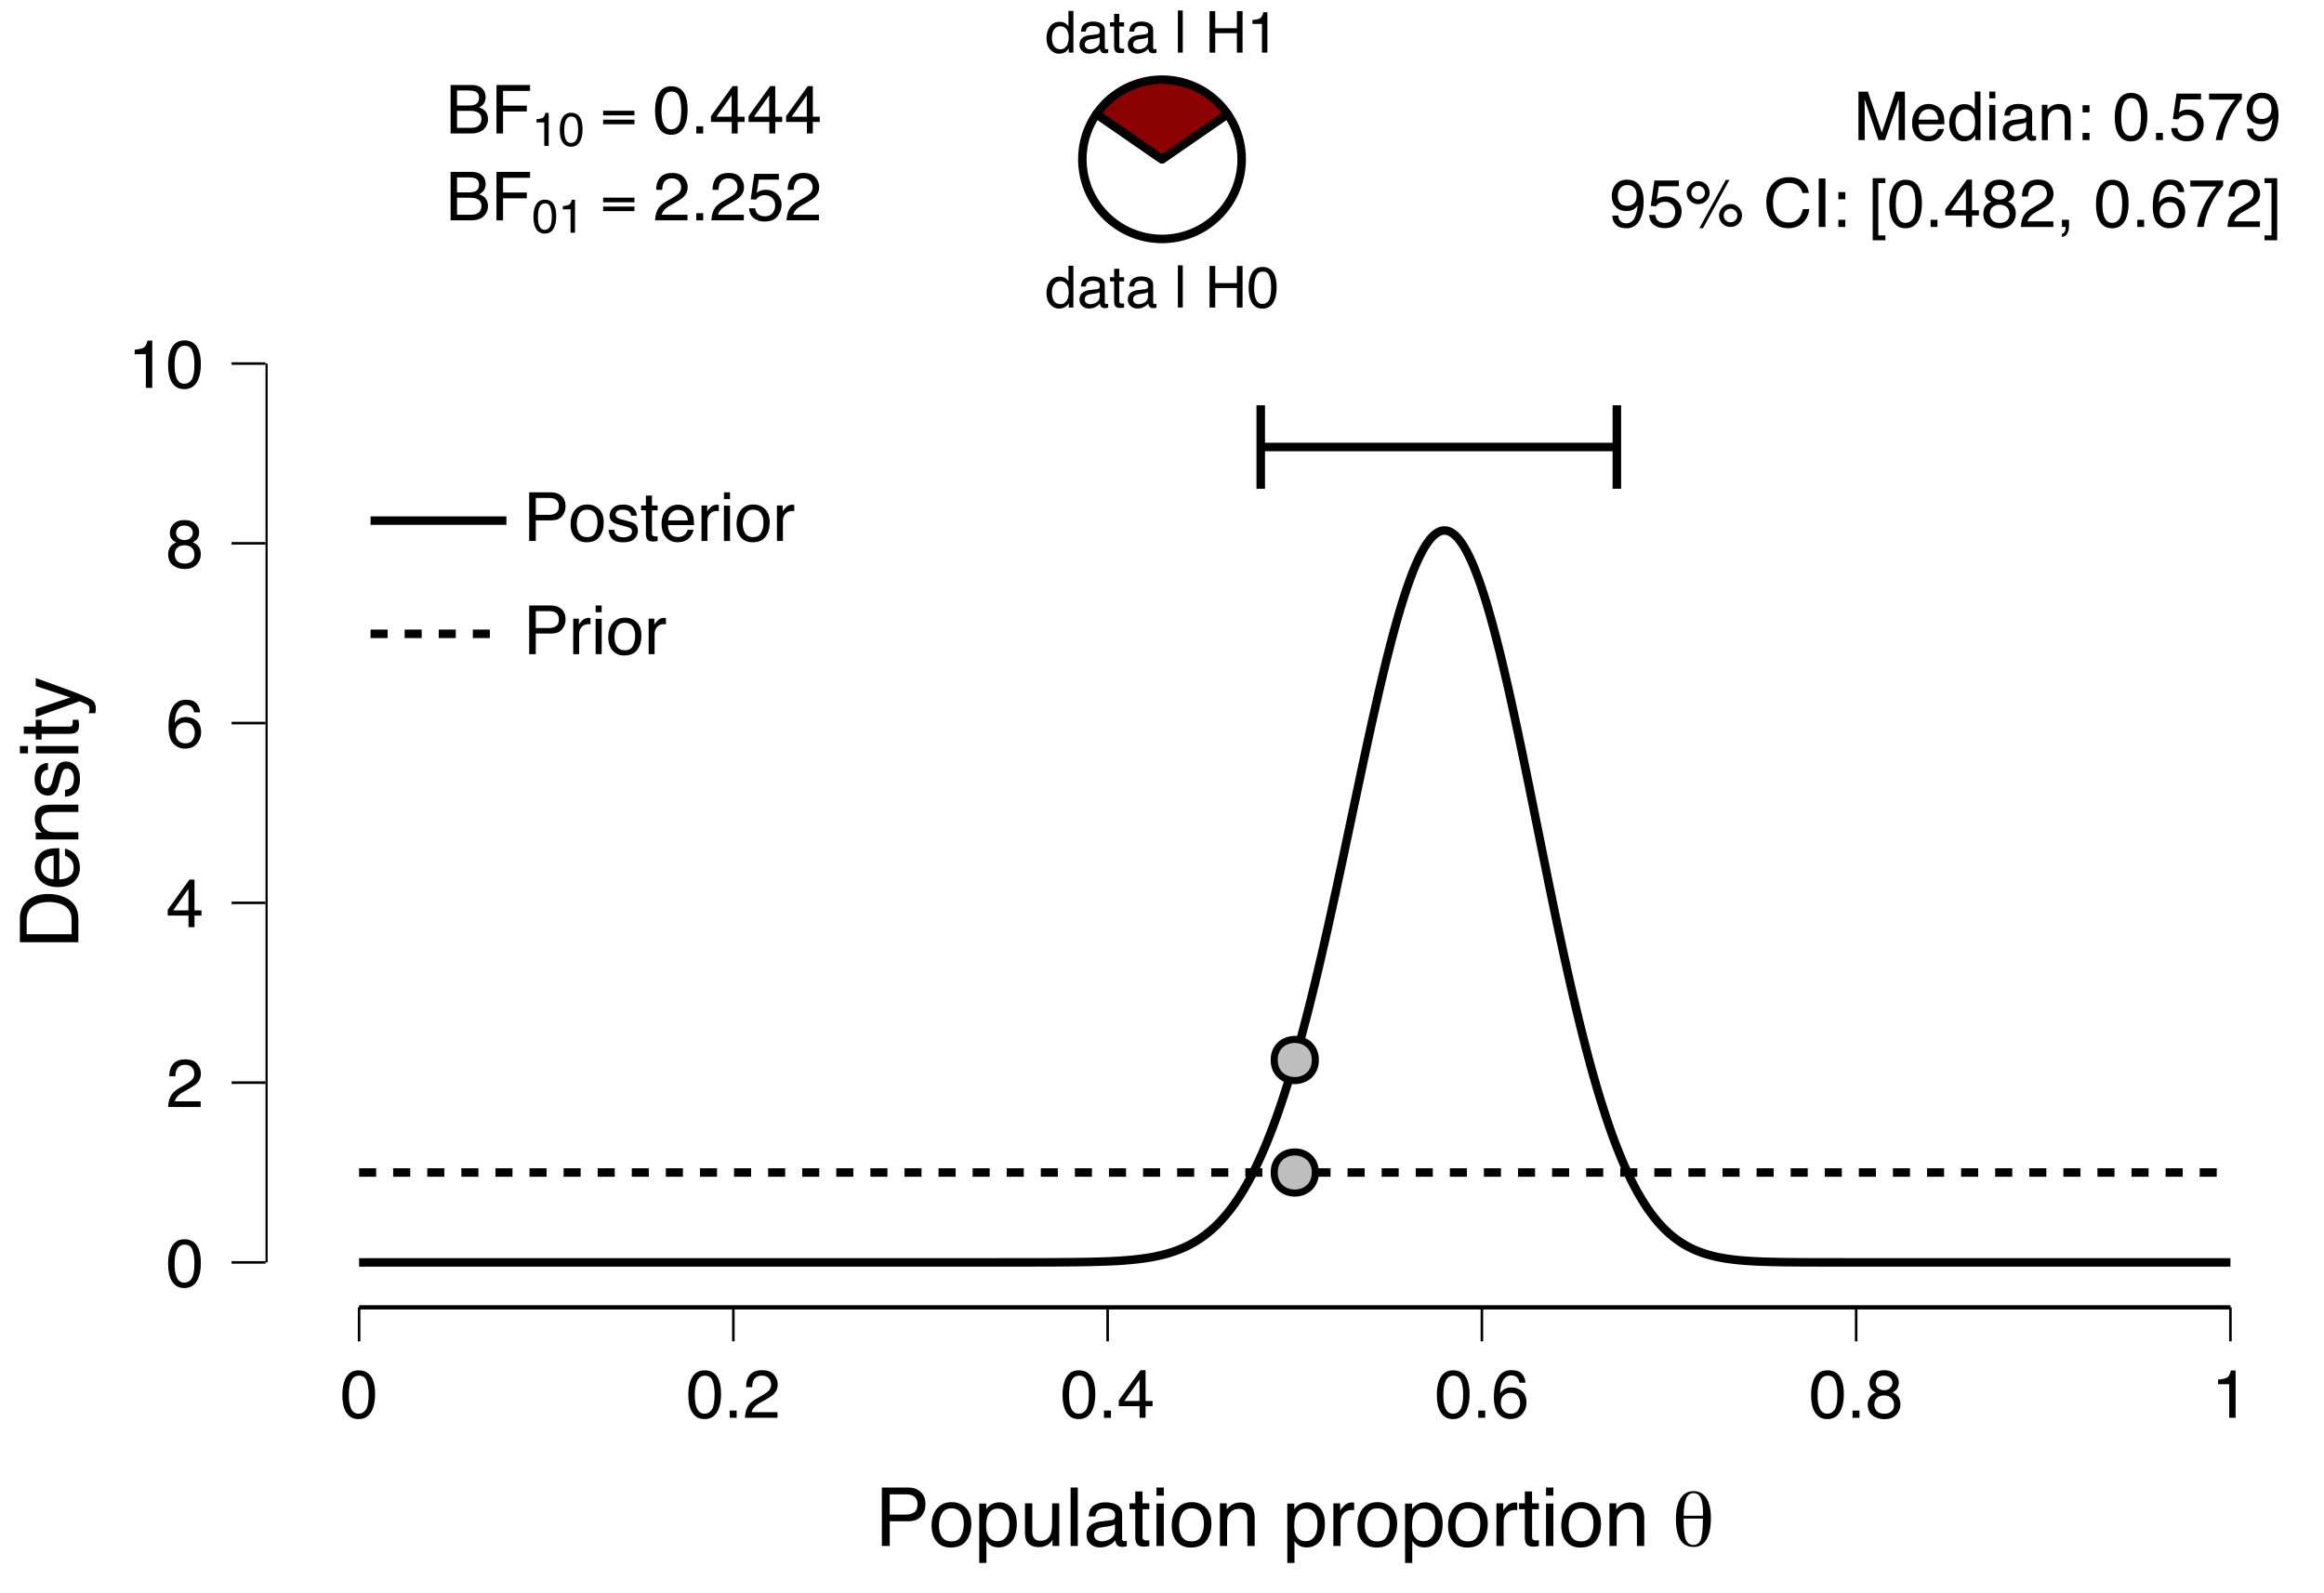 <?xml version="1.0" encoding="UTF-8"?>
<svg xmlns="http://www.w3.org/2000/svg" xmlns:xlink="http://www.w3.org/1999/xlink" width="582pt" height="399pt" viewBox="0 0 582 399" version="1.1">
<defs>
<g>
<symbol overflow="visible" id="glyph0-0">
<path style="stroke:none;" d="M 0.547 0 L 0.547 -12.141 L 10.172 -12.141 L 10.172 0 Z M 8.656 -1.516 L 8.656 -10.625 L 2.062 -10.625 L 2.062 -1.516 Z M 8.656 -1.516 "/>
</symbol>
<symbol overflow="visible" id="glyph0-1">
<path style="stroke:none;" d="M 5.844 -7 C 6.539 -7 7.082 -7.098 7.469 -7.297 C 8.07 -7.598 8.375 -8.145 8.375 -8.938 C 8.375 -9.727 8.051 -10.258 7.406 -10.531 C 7.039 -10.688 6.504 -10.766 5.797 -10.766 L 2.859 -10.766 L 2.859 -7 Z M 6.406 -1.406 C 7.414 -1.406 8.133 -1.695 8.562 -2.281 C 8.832 -2.645 8.969 -3.094 8.969 -3.625 C 8.969 -4.5 8.57 -5.098 7.781 -5.422 C 7.363 -5.586 6.812 -5.672 6.125 -5.672 L 2.859 -5.672 L 2.859 -1.406 Z M 1.25 -12.141 L 6.469 -12.141 C 7.883 -12.141 8.895 -11.711 9.5 -10.859 C 9.844 -10.359 10.016 -9.781 10.016 -9.125 C 10.016 -8.363 9.801 -7.738 9.375 -7.25 C 9.145 -6.988 8.816 -6.75 8.391 -6.531 C 9.016 -6.301 9.484 -6.035 9.797 -5.734 C 10.336 -5.203 10.609 -4.473 10.609 -3.547 C 10.609 -2.766 10.363 -2.055 9.875 -1.422 C 9.145 -0.473 7.977 0 6.375 0 L 1.25 0 Z M 1.25 -12.141 "/>
</symbol>
<symbol overflow="visible" id="glyph0-2">
<path style="stroke:none;" d="M 1.453 -12.141 L 9.859 -12.141 L 9.859 -10.656 L 3.094 -10.656 L 3.094 -6.969 L 9.047 -6.969 L 9.047 -5.516 L 3.094 -5.516 L 3.094 0 L 1.453 0 Z M 1.453 -12.141 "/>
</symbol>
<symbol overflow="visible" id="glyph0-3">
<path style="stroke:none;" d="M 0.531 0 C 0.582 -1.02 0.789 -1.906 1.156 -2.656 C 1.52 -3.414 2.238 -4.102 3.312 -4.719 L 4.891 -5.641 C 5.598 -6.047 6.098 -6.395 6.391 -6.688 C 6.836 -7.145 7.062 -7.672 7.062 -8.266 C 7.062 -8.953 6.852 -9.5 6.438 -9.906 C 6.031 -10.312 5.484 -10.516 4.797 -10.516 C 3.773 -10.516 3.066 -10.129 2.672 -9.359 C 2.461 -8.941 2.348 -8.367 2.328 -7.641 L 0.812 -7.641 C 0.832 -8.672 1.023 -9.508 1.391 -10.156 C 2.035 -11.301 3.172 -11.875 4.797 -11.875 C 6.148 -11.875 7.141 -11.504 7.766 -10.766 C 8.391 -10.035 8.703 -9.223 8.703 -8.328 C 8.703 -7.379 8.367 -6.57 7.703 -5.906 C 7.316 -5.508 6.629 -5.035 5.641 -4.484 L 4.5 -3.844 C 3.957 -3.551 3.535 -3.27 3.234 -3 C 2.68 -2.52 2.332 -1.988 2.188 -1.406 L 8.656 -1.406 L 8.656 0 Z M 0.531 0 "/>
</symbol>
<symbol overflow="visible" id="glyph0-4">
<path style="stroke:none;" d="M 1.453 -1.797 L 3.172 -1.797 L 3.172 0 L 1.453 0 Z M 1.453 -1.797 "/>
</symbol>
<symbol overflow="visible" id="glyph0-5">
<path style="stroke:none;" d="M 2.094 -3.016 C 2.188 -2.172 2.578 -1.582 3.266 -1.25 C 3.617 -1.094 4.031 -1.016 4.5 -1.016 C 5.375 -1.016 6.023 -1.289 6.453 -1.844 C 6.879 -2.406 7.094 -3.031 7.094 -3.719 C 7.094 -4.539 6.836 -5.176 6.328 -5.625 C 5.828 -6.082 5.223 -6.312 4.516 -6.312 C 4.004 -6.312 3.566 -6.211 3.203 -6.016 C 2.836 -5.816 2.523 -5.539 2.266 -5.188 L 0.969 -5.266 L 1.875 -11.641 L 8.016 -11.641 L 8.016 -10.203 L 2.984 -10.203 L 2.484 -6.906 C 2.766 -7.113 3.023 -7.27 3.266 -7.375 C 3.711 -7.562 4.223 -7.656 4.797 -7.656 C 5.879 -7.656 6.797 -7.301 7.547 -6.594 C 8.305 -5.895 8.688 -5.008 8.688 -3.938 C 8.688 -2.82 8.344 -1.836 7.656 -0.984 C 6.969 -0.129 5.863 0.297 4.344 0.297 C 3.383 0.297 2.531 0.023 1.781 -0.516 C 1.039 -1.055 0.629 -1.891 0.547 -3.016 Z M 2.094 -3.016 "/>
</symbol>
<symbol overflow="visible" id="glyph0-6">
<path style="stroke:none;" d="M 4.578 -11.828 C 6.109 -11.828 7.219 -11.195 7.906 -9.938 C 8.426 -8.969 8.688 -7.633 8.688 -5.938 C 8.688 -4.32 8.445 -2.988 7.969 -1.938 C 7.281 -0.426 6.145 0.328 4.562 0.328 C 3.145 0.328 2.086 -0.289 1.391 -1.531 C 0.816 -2.562 0.531 -3.941 0.531 -5.672 C 0.531 -7.016 0.703 -8.172 1.047 -9.141 C 1.703 -10.93 2.879 -11.828 4.578 -11.828 Z M 4.562 -1.031 C 5.332 -1.031 5.945 -1.367 6.406 -2.047 C 6.863 -2.734 7.094 -4.008 7.094 -5.875 C 7.094 -7.219 6.926 -8.32 6.594 -9.188 C 6.258 -10.062 5.617 -10.5 4.672 -10.5 C 3.797 -10.5 3.156 -10.082 2.75 -9.25 C 2.344 -8.426 2.141 -7.219 2.141 -5.625 C 2.141 -4.414 2.27 -3.441 2.531 -2.703 C 2.926 -1.586 3.602 -1.031 4.562 -1.031 Z M 4.562 -1.031 "/>
</symbol>
<symbol overflow="visible" id="glyph0-7">
<path style="stroke:none;" d="M 5.594 -4.188 L 5.594 -9.547 L 1.797 -4.188 Z M 5.625 0 L 5.625 -2.891 L 0.422 -2.891 L 0.422 -4.344 L 5.844 -11.859 L 7.109 -11.859 L 7.109 -4.188 L 8.844 -4.188 L 8.844 -2.891 L 7.109 -2.891 L 7.109 0 Z M 5.625 0 "/>
</symbol>
<symbol overflow="visible" id="glyph0-8">
<path style="stroke:none;" d="M 2.25 -2.859 C 2.289 -2.035 2.609 -1.469 3.203 -1.156 C 3.504 -0.988 3.844 -0.906 4.219 -0.906 C 4.926 -0.906 5.531 -1.203 6.031 -1.797 C 6.539 -2.391 6.898 -3.594 7.109 -5.406 C 6.773 -4.883 6.363 -4.516 5.875 -4.297 C 5.383 -4.086 4.863 -3.984 4.312 -3.984 C 3.164 -3.984 2.258 -4.336 1.594 -5.047 C 0.938 -5.754 0.609 -6.672 0.609 -7.797 C 0.609 -8.867 0.93 -9.812 1.578 -10.625 C 2.234 -11.438 3.203 -11.844 4.484 -11.844 C 6.211 -11.844 7.406 -11.066 8.062 -9.516 C 8.414 -8.66 8.594 -7.594 8.594 -6.312 C 8.594 -4.863 8.379 -3.582 7.953 -2.469 C 7.223 -0.602 6 0.328 4.281 0.328 C 3.125 0.328 2.242 0.023 1.641 -0.578 C 1.047 -1.18 0.75 -1.941 0.75 -2.859 Z M 4.5 -5.281 C 5.094 -5.281 5.629 -5.473 6.109 -5.859 C 6.598 -6.254 6.844 -6.938 6.844 -7.906 C 6.844 -8.781 6.625 -9.43 6.188 -9.859 C 5.75 -10.285 5.191 -10.5 4.516 -10.5 C 3.785 -10.5 3.207 -10.254 2.781 -9.766 C 2.352 -9.273 2.141 -8.625 2.141 -7.812 C 2.141 -7.039 2.328 -6.426 2.703 -5.969 C 3.078 -5.508 3.676 -5.281 4.5 -5.281 Z M 4.5 -5.281 "/>
</symbol>
<symbol overflow="visible" id="glyph0-9">
<path style="stroke:none;" d="M 11.531 -5.75 C 12.32 -5.75 13 -5.469 13.562 -4.906 C 14.125 -4.344 14.406 -3.664 14.406 -2.875 C 14.406 -2.082 14.125 -1.406 13.562 -0.844 C 13 -0.281 12.32 0 11.531 0 C 10.738 0 10.062 -0.281 9.5 -0.844 C 8.938 -1.406 8.656 -2.082 8.656 -2.875 C 8.656 -3.664 8.938 -4.344 9.5 -4.906 C 10.062 -5.469 10.738 -5.75 11.531 -5.75 Z M 10.344 -11.781 L 11.25 -11.781 L 4.641 0.312 L 3.719 0.312 Z M 3.422 -6.891 C 3.891 -6.891 4.289 -7.055 4.625 -7.391 C 4.957 -7.723 5.125 -8.125 5.125 -8.594 C 5.125 -9.062 4.957 -9.461 4.625 -9.797 C 4.289 -10.129 3.891 -10.297 3.422 -10.297 C 2.953 -10.297 2.551 -10.129 2.219 -9.797 C 1.883 -9.461 1.719 -9.062 1.719 -8.594 C 1.719 -8.125 1.883 -7.723 2.219 -7.391 C 2.551 -7.055 2.953 -6.891 3.422 -6.891 Z M 3.422 -11.484 C 4.223 -11.484 4.898 -11.195 5.453 -10.625 C 6.016 -10.062 6.297 -9.383 6.297 -8.594 C 6.297 -7.801 6.016 -7.125 5.453 -6.562 C 4.898 -6 4.223 -5.719 3.422 -5.719 C 2.629 -5.719 1.953 -6 1.391 -6.562 C 0.828 -7.125 0.547 -7.801 0.547 -8.594 C 0.547 -9.383 0.828 -10.062 1.391 -10.625 C 1.953 -11.195 2.629 -11.484 3.422 -11.484 Z M 11.531 -1.172 C 12 -1.172 12.398 -1.336 12.734 -1.672 C 13.066 -2.004 13.234 -2.406 13.234 -2.875 C 13.234 -3.344 13.066 -3.742 12.734 -4.078 C 12.398 -4.41 12 -4.578 11.531 -4.578 C 11.062 -4.578 10.66 -4.41 10.328 -4.078 C 9.992 -3.742 9.828 -3.344 9.828 -2.875 C 9.828 -2.406 9.992 -2.004 10.328 -1.672 C 10.66 -1.336 11.062 -1.172 11.531 -1.172 Z M 11.531 -1.172 "/>
</symbol>
<symbol overflow="visible" id="glyph0-10">
<path style="stroke:none;" d=""/>
</symbol>
<symbol overflow="visible" id="glyph0-11">
<path style="stroke:none;" d="M 6.406 -12.469 C 7.938 -12.469 9.125 -12.062 9.969 -11.25 C 10.82 -10.445 11.297 -9.531 11.391 -8.5 L 9.797 -8.5 C 9.609 -9.281 9.242 -9.895 8.703 -10.344 C 8.16 -10.801 7.398 -11.031 6.422 -11.031 C 5.223 -11.031 4.254 -10.609 3.516 -9.766 C 2.785 -8.93 2.422 -7.648 2.422 -5.922 C 2.422 -4.492 2.75 -3.336 3.406 -2.453 C 4.07 -1.566 5.066 -1.125 6.391 -1.125 C 7.598 -1.125 8.52 -1.594 9.156 -2.531 C 9.488 -3.02 9.738 -3.664 9.906 -4.469 L 11.516 -4.469 C 11.367 -3.188 10.895 -2.113 10.094 -1.25 C 9.125 -0.207 7.82 0.312 6.188 0.312 C 4.781 0.312 3.598 -0.113 2.641 -0.969 C 1.379 -2.094 0.75 -3.836 0.75 -6.203 C 0.75 -7.984 1.223 -9.445 2.172 -10.594 C 3.191 -11.844 4.602 -12.469 6.406 -12.469 Z M 6.078 -12.469 Z M 6.078 -12.469 "/>
</symbol>
<symbol overflow="visible" id="glyph0-12">
<path style="stroke:none;" d="M 1.656 -12.141 L 3.328 -12.141 L 3.328 0 L 1.656 0 Z M 1.656 -12.141 "/>
</symbol>
<symbol overflow="visible" id="glyph0-13">
<path style="stroke:none;" d="M 1.875 -8.734 L 3.609 -8.734 L 3.609 -6.938 L 1.875 -6.938 Z M 1.875 -1.797 L 3.609 -1.797 L 3.609 0 L 1.875 0 Z M 1.875 -1.797 "/>
</symbol>
<symbol overflow="visible" id="glyph0-14">
<path style="stroke:none;" d="M 1.062 -12.219 L 4.234 -12.219 L 4.234 -11 L 2.469 -11 L 2.469 2.109 L 4.234 2.109 L 4.234 3.328 L 1.062 3.328 Z M 1.062 -12.219 "/>
</symbol>
<symbol overflow="visible" id="glyph0-15">
<path style="stroke:none;" d="M 4.609 -6.875 C 5.254 -6.875 5.758 -7.055 6.125 -7.422 C 6.5 -7.785 6.688 -8.223 6.688 -8.734 C 6.688 -9.172 6.508 -9.57 6.156 -9.938 C 5.812 -10.312 5.273 -10.5 4.547 -10.5 C 3.836 -10.5 3.32 -10.312 3 -9.938 C 2.676 -9.57 2.516 -9.145 2.516 -8.656 C 2.516 -8.094 2.723 -7.656 3.141 -7.344 C 3.555 -7.031 4.047 -6.875 4.609 -6.875 Z M 4.688 -1.016 C 5.375 -1.016 5.945 -1.195 6.406 -1.562 C 6.863 -1.938 7.094 -2.492 7.094 -3.234 C 7.094 -4.004 6.859 -4.586 6.391 -4.984 C 5.922 -5.379 5.316 -5.578 4.578 -5.578 C 3.867 -5.578 3.289 -5.375 2.844 -4.969 C 2.395 -4.562 2.172 -4 2.172 -3.281 C 2.172 -2.664 2.375 -2.133 2.781 -1.688 C 3.195 -1.238 3.832 -1.016 4.688 -1.016 Z M 2.578 -6.297 C 2.16 -6.473 1.836 -6.68 1.609 -6.922 C 1.172 -7.359 0.953 -7.93 0.953 -8.641 C 0.953 -9.523 1.27 -10.281 1.906 -10.906 C 2.551 -11.539 3.461 -11.859 4.641 -11.859 C 5.773 -11.859 6.66 -11.562 7.297 -10.969 C 7.941 -10.375 8.266 -9.676 8.266 -8.875 C 8.266 -8.133 8.078 -7.535 7.703 -7.078 C 7.492 -6.816 7.172 -6.566 6.734 -6.328 C 7.223 -6.098 7.609 -5.836 7.891 -5.547 C 8.41 -4.992 8.672 -4.273 8.672 -3.391 C 8.672 -2.348 8.32 -1.461 7.625 -0.734 C 6.926 -0.016 5.938 0.344 4.656 0.344 C 3.508 0.344 2.535 0.031 1.734 -0.594 C 0.941 -1.219 0.547 -2.129 0.547 -3.328 C 0.547 -4.023 0.711 -4.629 1.047 -5.141 C 1.391 -5.648 1.898 -6.035 2.578 -6.297 Z M 2.578 -6.297 "/>
</symbol>
<symbol overflow="visible" id="glyph0-16">
<path style="stroke:none;" d="M 1.406 1.734 C 1.781 1.66 2.047 1.391 2.203 0.922 C 2.285 0.672 2.328 0.43 2.328 0.203 C 2.328 0.172 2.328 0.141 2.328 0.109 C 2.328 0.078 2.32 0.039 2.312 0 L 1.406 0 L 1.406 -1.797 L 3.172 -1.797 L 3.172 -0.125 C 3.172 0.52 3.035 1.094 2.766 1.594 C 2.504 2.094 2.051 2.398 1.406 2.516 Z M 1.406 1.734 "/>
</symbol>
<symbol overflow="visible" id="glyph0-17">
<path style="stroke:none;" d="M 4.953 -11.875 C 6.273 -11.875 7.195 -11.531 7.719 -10.844 C 8.238 -10.164 8.5 -9.461 8.5 -8.734 L 7.016 -8.734 C 6.93 -9.203 6.797 -9.566 6.609 -9.828 C 6.242 -10.328 5.695 -10.578 4.969 -10.578 C 4.133 -10.578 3.473 -10.191 2.984 -9.422 C 2.492 -8.648 2.223 -7.551 2.172 -6.125 C 2.516 -6.625 2.945 -7 3.469 -7.25 C 3.938 -7.469 4.461 -7.578 5.047 -7.578 C 6.035 -7.578 6.898 -7.258 7.641 -6.625 C 8.379 -5.988 8.75 -5.047 8.75 -3.797 C 8.75 -2.723 8.398 -1.77 7.703 -0.938 C 7.004 -0.102 6.004 0.312 4.703 0.312 C 3.598 0.312 2.645 -0.109 1.844 -0.953 C 1.039 -1.797 0.641 -3.211 0.641 -5.203 C 0.641 -6.672 0.816 -7.914 1.172 -8.938 C 1.859 -10.895 3.117 -11.875 4.953 -11.875 Z M 4.844 -1.016 C 5.625 -1.016 6.207 -1.273 6.594 -1.797 C 6.988 -2.328 7.188 -2.953 7.188 -3.672 C 7.188 -4.273 7.008 -4.848 6.656 -5.391 C 6.312 -5.941 5.68 -6.219 4.766 -6.219 C 4.129 -6.219 3.566 -6.004 3.078 -5.578 C 2.598 -5.16 2.359 -4.523 2.359 -3.672 C 2.359 -2.922 2.578 -2.289 3.016 -1.781 C 3.453 -1.27 4.062 -1.016 4.844 -1.016 Z M 4.844 -1.016 "/>
</symbol>
<symbol overflow="visible" id="glyph0-18">
<path style="stroke:none;" d="M 8.844 -11.641 L 8.844 -10.344 C 8.469 -9.969 7.961 -9.32 7.328 -8.406 C 6.703 -7.5 6.145 -6.516 5.656 -5.453 C 5.176 -4.422 4.812 -3.484 4.562 -2.641 C 4.406 -2.086 4.203 -1.207 3.953 0 L 2.312 0 C 2.676 -2.258 3.5 -4.508 4.781 -6.75 C 5.539 -8.051 6.332 -9.18 7.156 -10.141 L 0.625 -10.141 L 0.625 -11.641 Z M 8.844 -11.641 "/>
</symbol>
<symbol overflow="visible" id="glyph0-19">
<path style="stroke:none;" d="M 0.391 2.109 L 2.141 2.109 L 2.141 -11 L 0.391 -11 L 0.391 -12.219 L 3.562 -12.219 L 3.562 3.328 L 0.391 3.328 Z M 0.391 2.109 "/>
</symbol>
<symbol overflow="visible" id="glyph0-20">
<path style="stroke:none;" d="M 1.25 -12.141 L 3.609 -12.141 L 7.094 -1.875 L 10.547 -12.141 L 12.875 -12.141 L 12.875 0 L 11.312 0 L 11.312 -7.156 C 11.312 -7.406 11.316 -7.816 11.328 -8.391 C 11.348 -8.961 11.359 -9.578 11.359 -10.234 L 7.891 0 L 6.266 0 L 2.781 -10.234 L 2.781 -9.859 C 2.781 -9.566 2.785 -9.113 2.797 -8.5 C 2.805 -7.895 2.812 -7.445 2.812 -7.156 L 2.812 0 L 1.25 0 Z M 1.25 -12.141 "/>
</symbol>
<symbol overflow="visible" id="glyph0-21">
<path style="stroke:none;" d="M 4.781 -9.047 C 5.406 -9.047 6.008 -8.895 6.594 -8.594 C 7.188 -8.301 7.641 -7.926 7.953 -7.469 C 8.242 -7.02 8.441 -6.5 8.547 -5.906 C 8.629 -5.488 8.672 -4.836 8.672 -3.953 L 2.188 -3.953 C 2.219 -3.055 2.43 -2.332 2.828 -1.781 C 3.223 -1.238 3.836 -0.969 4.672 -0.969 C 5.441 -0.969 6.062 -1.227 6.531 -1.75 C 6.789 -2.039 6.977 -2.383 7.094 -2.781 L 8.547 -2.781 C 8.516 -2.445 8.391 -2.082 8.172 -1.688 C 7.953 -1.289 7.707 -0.961 7.438 -0.703 C 6.988 -0.266 6.43 0.031 5.766 0.188 C 5.398 0.27 4.992 0.312 4.547 0.312 C 3.441 0.312 2.504 -0.086 1.734 -0.891 C 0.973 -1.691 0.594 -2.812 0.594 -4.25 C 0.594 -5.676 0.977 -6.832 1.75 -7.719 C 2.52 -8.602 3.531 -9.047 4.781 -9.047 Z M 7.141 -5.125 C 7.086 -5.77 6.945 -6.285 6.719 -6.672 C 6.312 -7.391 5.633 -7.75 4.688 -7.75 C 4 -7.75 3.422 -7.5 2.953 -7 C 2.492 -6.508 2.254 -5.883 2.234 -5.125 Z M 4.641 -9.062 Z M 4.641 -9.062 "/>
</symbol>
<symbol overflow="visible" id="glyph0-22">
<path style="stroke:none;" d="M 2.031 -4.328 C 2.031 -3.379 2.227 -2.582 2.625 -1.938 C 3.031 -1.301 3.676 -0.984 4.562 -0.984 C 5.258 -0.984 5.828 -1.281 6.266 -1.875 C 6.711 -2.469 6.938 -3.316 6.938 -4.422 C 6.938 -5.535 6.707 -6.359 6.25 -6.891 C 5.789 -7.43 5.223 -7.703 4.547 -7.703 C 3.797 -7.703 3.188 -7.414 2.719 -6.844 C 2.258 -6.27 2.031 -5.43 2.031 -4.328 Z M 4.266 -9 C 4.941 -9 5.508 -8.859 5.969 -8.578 C 6.238 -8.41 6.539 -8.117 6.875 -7.703 L 6.875 -12.172 L 8.297 -12.172 L 8.297 0 L 6.969 0 L 6.969 -1.234 C 6.613 -0.68 6.203 -0.285 5.734 -0.047 C 5.266 0.191 4.723 0.312 4.109 0.312 C 3.117 0.312 2.266 -0.098 1.547 -0.922 C 0.828 -1.754 0.469 -2.859 0.469 -4.234 C 0.469 -5.523 0.797 -6.641 1.453 -7.578 C 2.109 -8.523 3.047 -9 4.266 -9 Z M 4.266 -9 "/>
</symbol>
<symbol overflow="visible" id="glyph0-23">
<path style="stroke:none;" d="M 1.094 -8.812 L 2.609 -8.812 L 2.609 0 L 1.094 0 Z M 1.094 -12.141 L 2.609 -12.141 L 2.609 -10.453 L 1.094 -10.453 Z M 1.094 -12.141 "/>
</symbol>
<symbol overflow="visible" id="glyph0-24">
<path style="stroke:none;" d="M 2.234 -2.359 C 2.234 -1.922 2.391 -1.578 2.703 -1.328 C 3.016 -1.086 3.383 -0.969 3.812 -0.969 C 4.344 -0.969 4.852 -1.086 5.344 -1.328 C 6.164 -1.734 6.578 -2.395 6.578 -3.312 L 6.578 -4.5 C 6.391 -4.383 6.148 -4.285 5.859 -4.203 C 5.578 -4.129 5.301 -4.078 5.031 -4.047 L 4.125 -3.938 C 3.594 -3.863 3.191 -3.75 2.922 -3.594 C 2.461 -3.332 2.234 -2.922 2.234 -2.359 Z M 5.828 -5.359 C 6.172 -5.398 6.398 -5.547 6.516 -5.797 C 6.586 -5.922 6.625 -6.109 6.625 -6.359 C 6.625 -6.867 6.441 -7.238 6.078 -7.469 C 5.711 -7.695 5.195 -7.812 4.531 -7.812 C 3.75 -7.812 3.195 -7.602 2.875 -7.188 C 2.695 -6.945 2.578 -6.598 2.516 -6.141 L 1.125 -6.141 C 1.156 -7.234 1.508 -7.992 2.188 -8.422 C 2.875 -8.848 3.664 -9.062 4.562 -9.062 C 5.602 -9.062 6.445 -8.863 7.094 -8.469 C 7.738 -8.07 8.062 -7.457 8.062 -6.625 L 8.062 -1.516 C 8.062 -1.359 8.094 -1.234 8.156 -1.141 C 8.219 -1.055 8.352 -1.016 8.562 -1.016 C 8.625 -1.016 8.695 -1.016 8.781 -1.016 C 8.863 -1.023 8.953 -1.039 9.047 -1.062 L 9.047 0.047 C 8.816 0.109 8.641 0.145 8.516 0.156 C 8.398 0.176 8.234 0.188 8.016 0.188 C 7.504 0.188 7.133 0.004 6.906 -0.359 C 6.781 -0.547 6.695 -0.816 6.656 -1.172 C 6.352 -0.773 5.914 -0.43 5.344 -0.141 C 4.781 0.148 4.156 0.297 3.469 0.297 C 2.645 0.297 1.973 0.047 1.453 -0.453 C 0.93 -0.953 0.672 -1.578 0.672 -2.328 C 0.672 -3.141 0.926 -3.77 1.438 -4.219 C 1.957 -4.676 2.633 -4.957 3.469 -5.062 Z M 4.609 -9.062 Z M 4.609 -9.062 "/>
</symbol>
<symbol overflow="visible" id="glyph0-25">
<path style="stroke:none;" d="M 1.094 -8.844 L 2.5 -8.844 L 2.5 -7.594 C 2.914 -8.113 3.359 -8.484 3.828 -8.703 C 4.297 -8.93 4.816 -9.047 5.391 -9.047 C 6.648 -9.047 7.5 -8.609 7.938 -7.734 C 8.176 -7.254 8.297 -6.566 8.297 -5.672 L 8.297 0 L 6.797 0 L 6.797 -5.578 C 6.797 -6.117 6.711 -6.551 6.547 -6.875 C 6.285 -7.426 5.805 -7.703 5.109 -7.703 C 4.754 -7.703 4.469 -7.672 4.25 -7.609 C 3.844 -7.484 3.484 -7.238 3.172 -6.875 C 2.922 -6.582 2.758 -6.281 2.688 -5.969 C 2.613 -5.656 2.578 -5.211 2.578 -4.641 L 2.578 0 L 1.094 0 Z M 4.578 -9.062 Z M 4.578 -9.062 "/>
</symbol>
<symbol overflow="visible" id="glyph1-0">
<path style="stroke:none;" d="M 0.375 0 L 0.375 -8.5 L 7.125 -8.5 L 7.125 0 Z M 6.062 -1.062 L 6.062 -7.438 L 1.453 -7.438 L 1.453 -1.062 Z M 6.062 -1.062 "/>
</symbol>
<symbol overflow="visible" id="glyph1-1">
<path style="stroke:none;" d="M 3.203 -8.281 C 4.273 -8.281 5.051 -7.836 5.531 -6.953 C 5.895 -6.273 6.078 -5.344 6.078 -4.156 C 6.078 -3.031 5.91 -2.098 5.578 -1.359 C 5.098 -0.305 4.305 0.219 3.203 0.219 C 2.203 0.219 1.461 -0.207 0.984 -1.062 C 0.578 -1.789 0.375 -2.758 0.375 -3.969 C 0.375 -4.914 0.492 -5.723 0.734 -6.391 C 1.191 -7.648 2.016 -8.281 3.203 -8.281 Z M 3.188 -0.719 C 3.727 -0.719 4.16 -0.957 4.484 -1.438 C 4.805 -1.914 4.969 -2.805 4.969 -4.109 C 4.969 -5.047 4.848 -5.816 4.609 -6.422 C 4.379 -7.035 3.93 -7.344 3.266 -7.344 C 2.648 -7.344 2.203 -7.051 1.922 -6.469 C 1.641 -5.895 1.5 -5.051 1.5 -3.938 C 1.5 -3.094 1.586 -2.41 1.766 -1.891 C 2.047 -1.109 2.52 -0.719 3.188 -0.719 Z M 3.188 -0.719 "/>
</symbol>
<symbol overflow="visible" id="glyph1-2">
<path style="stroke:none;" d="M 1.141 -5.859 L 1.141 -6.656 C 1.891 -6.727 2.41 -6.848 2.703 -7.016 C 3.004 -7.191 3.227 -7.602 3.375 -8.25 L 4.188 -8.25 L 4.188 0 L 3.078 0 L 3.078 -5.859 Z M 1.141 -5.859 "/>
</symbol>
<symbol overflow="visible" id="glyph2-0">
<path style="stroke:none;" d="M 0.844 2.984 L 0.844 -11.938 L 9.297 -11.938 L 9.297 2.984 Z M 1.797 2.047 L 8.359 2.047 L 8.359 -10.984 L 1.797 -10.984 Z M 1.797 2.047 "/>
</symbol>
<symbol overflow="visible" id="glyph2-1">
<path style="stroke:none;" d="M 8.578 -2.312 L 0.734 -2.312 L 0.734 -3.453 L 8.578 -3.453 Z M 8.578 -4.531 L 0.734 -4.531 L 0.734 -5.688 L 8.578 -5.688 Z M 8.578 -4.531 "/>
</symbol>
<symbol overflow="visible" id="glyph3-0">
<path style="stroke:none;" d="M 0.469 0 L 0.469 -10.406 L 8.734 -10.406 L 8.734 0 Z M 7.422 -1.297 L 7.422 -9.109 L 1.766 -9.109 L 1.766 -1.297 Z M 7.422 -1.297 "/>
</symbol>
<symbol overflow="visible" id="glyph3-1">
<path style="stroke:none;" d="M 1.75 -3.703 C 1.75 -2.891 1.922 -2.207 2.266 -1.656 C 2.609 -1.113 3.16 -0.844 3.922 -0.844 C 4.516 -0.844 5 -1.098 5.375 -1.609 C 5.758 -2.117 5.953 -2.848 5.953 -3.797 C 5.953 -4.754 5.754 -5.461 5.359 -5.922 C 4.961 -6.379 4.477 -6.609 3.906 -6.609 C 3.258 -6.609 2.738 -6.363 2.344 -5.875 C 1.945 -5.383 1.75 -4.66 1.75 -3.703 Z M 3.672 -7.719 C 4.242 -7.719 4.727 -7.598 5.125 -7.359 C 5.352 -7.211 5.609 -6.961 5.891 -6.609 L 5.891 -10.453 L 7.125 -10.453 L 7.125 0 L 5.969 0 L 5.969 -1.062 C 5.676 -0.594 5.328 -0.254 4.922 -0.047 C 4.516 0.16 4.047 0.266 3.516 0.266 C 2.672 0.266 1.938 -0.086 1.312 -0.797 C 0.695 -1.504 0.391 -2.453 0.391 -3.641 C 0.391 -4.742 0.672 -5.695 1.234 -6.5 C 1.805 -7.312 2.617 -7.719 3.672 -7.719 Z M 3.672 -7.719 "/>
</symbol>
<symbol overflow="visible" id="glyph3-2">
<path style="stroke:none;" d="M 1.906 -2.016 C 1.906 -1.648 2.039 -1.359 2.312 -1.141 C 2.582 -0.93 2.906 -0.828 3.281 -0.828 C 3.727 -0.828 4.16 -0.93 4.578 -1.141 C 5.285 -1.484 5.641 -2.047 5.641 -2.828 L 5.641 -3.859 C 5.484 -3.766 5.281 -3.68 5.031 -3.609 C 4.789 -3.547 4.551 -3.5 4.312 -3.469 L 3.547 -3.375 C 3.078 -3.312 2.727 -3.211 2.5 -3.078 C 2.102 -2.859 1.906 -2.504 1.906 -2.016 Z M 5 -4.594 C 5.289 -4.633 5.488 -4.758 5.594 -4.969 C 5.645 -5.082 5.672 -5.242 5.672 -5.453 C 5.672 -5.891 5.516 -6.207 5.203 -6.406 C 4.898 -6.602 4.461 -6.703 3.891 -6.703 C 3.223 -6.703 2.75 -6.52 2.469 -6.156 C 2.312 -5.957 2.207 -5.66 2.156 -5.266 L 0.969 -5.266 C 0.988 -6.203 1.289 -6.852 1.875 -7.219 C 2.457 -7.594 3.133 -7.781 3.906 -7.781 C 4.801 -7.781 5.531 -7.609 6.094 -7.266 C 6.645 -6.922 6.922 -6.391 6.922 -5.672 L 6.922 -1.297 C 6.922 -1.172 6.945 -1.066 7 -0.984 C 7.051 -0.898 7.164 -0.859 7.344 -0.859 C 7.395 -0.859 7.457 -0.863 7.531 -0.875 C 7.602 -0.883 7.68 -0.895 7.766 -0.906 L 7.766 0.031 C 7.566 0.094 7.414 0.129 7.312 0.141 C 7.207 0.148 7.062 0.156 6.875 0.156 C 6.438 0.156 6.117 0 5.922 -0.312 C 5.816 -0.469 5.742 -0.695 5.703 -1 C 5.441 -0.664 5.066 -0.375 4.578 -0.125 C 4.098 0.125 3.566 0.25 2.984 0.25 C 2.273 0.25 1.695 0.035 1.25 -0.391 C 0.801 -0.816 0.578 -1.348 0.578 -1.984 C 0.578 -2.691 0.797 -3.238 1.234 -3.625 C 1.68 -4.008 2.258 -4.25 2.969 -4.344 Z M 3.953 -7.781 Z M 3.953 -7.781 "/>
</symbol>
<symbol overflow="visible" id="glyph3-3">
<path style="stroke:none;" d="M 1.188 -9.703 L 2.484 -9.703 L 2.484 -7.594 L 3.688 -7.594 L 3.688 -6.547 L 2.484 -6.547 L 2.484 -1.594 C 2.484 -1.332 2.57 -1.156 2.75 -1.062 C 2.852 -1.008 3.02 -0.984 3.25 -0.984 C 3.312 -0.984 3.375 -0.984 3.438 -0.984 C 3.508 -0.992 3.594 -1 3.688 -1 L 3.688 0 C 3.539 0.039 3.391 0.07 3.234 0.094 C 3.078 0.113 2.906 0.125 2.719 0.125 C 2.125 0.125 1.719 -0.023 1.5 -0.328 C 1.289 -0.641 1.188 -1.039 1.188 -1.531 L 1.188 -6.547 L 0.156 -6.547 L 0.156 -7.594 L 1.188 -7.594 Z M 1.188 -9.703 "/>
</symbol>
<symbol overflow="visible" id="glyph3-4">
<path style="stroke:none;" d=""/>
</symbol>
<symbol overflow="visible" id="glyph3-5">
<path style="stroke:none;" d="M 2.234 0 L 1.016 0 L 1.016 -10.562 L 2.234 -10.562 Z M 2.234 0 "/>
</symbol>
<symbol overflow="visible" id="glyph3-6">
<path style="stroke:none;" d="M 1.141 -10.406 L 2.562 -10.406 L 2.562 -6.109 L 7.984 -6.109 L 7.984 -10.406 L 9.406 -10.406 L 9.406 0 L 7.984 0 L 7.984 -4.875 L 2.562 -4.875 L 2.562 0 L 1.141 0 Z M 1.141 -10.406 "/>
</symbol>
<symbol overflow="visible" id="glyph3-7">
<path style="stroke:none;" d="M 3.922 -10.156 C 5.234 -10.156 6.188 -9.613 6.781 -8.531 C 7.227 -7.688 7.453 -6.539 7.453 -5.094 C 7.453 -3.707 7.25 -2.566 6.844 -1.672 C 6.25 -0.367 5.273 0.281 3.922 0.281 C 2.703 0.281 1.797 -0.25 1.203 -1.312 C 0.703 -2.195 0.453 -3.383 0.453 -4.875 C 0.453 -6.02 0.602 -7.008 0.906 -7.844 C 1.457 -9.383 2.461 -10.156 3.922 -10.156 Z M 3.906 -0.891 C 4.57 -0.891 5.098 -1.18 5.484 -1.766 C 5.879 -2.348 6.078 -3.441 6.078 -5.047 C 6.078 -6.191 5.938 -7.133 5.656 -7.875 C 5.375 -8.625 4.82 -9 4 -9 C 3.25 -9 2.695 -8.645 2.344 -7.938 C 2 -7.227 1.828 -6.188 1.828 -4.812 C 1.828 -3.781 1.941 -2.953 2.172 -2.328 C 2.504 -1.367 3.082 -0.891 3.906 -0.891 Z M 3.906 -0.891 "/>
</symbol>
<symbol overflow="visible" id="glyph3-8">
<path style="stroke:none;" d="M 1.391 -7.188 L 1.391 -8.172 C 2.305 -8.254 2.945 -8.398 3.312 -8.609 C 3.676 -8.828 3.945 -9.328 4.125 -10.109 L 5.141 -10.109 L 5.141 0 L 3.781 0 L 3.781 -7.188 Z M 1.391 -7.188 "/>
</symbol>
<symbol overflow="visible" id="glyph4-0">
<path style="stroke:none;" d="M 0.547 0 L 0.547 -12.188 L 10.234 -12.188 L 10.234 0 Z M 8.703 -1.531 L 8.703 -10.672 L 2.078 -10.672 L 2.078 -1.531 Z M 8.703 -1.531 "/>
</symbol>
<symbol overflow="visible" id="glyph4-1">
<path style="stroke:none;" d="M 4.594 -11.891 C 6.133 -11.891 7.25 -11.254 7.938 -9.984 C 8.469 -9.004 8.734 -7.66 8.734 -5.953 C 8.734 -4.336 8.492 -3.004 8.016 -1.953 C 7.316 -0.43 6.176 0.328 4.594 0.328 C 3.164 0.328 2.102 -0.289 1.406 -1.531 C 0.82 -2.57 0.531 -3.961 0.531 -5.703 C 0.531 -7.055 0.703 -8.219 1.047 -9.188 C 1.703 -10.988 2.883 -11.891 4.594 -11.891 Z M 4.578 -1.031 C 5.359 -1.031 5.977 -1.375 6.438 -2.062 C 6.895 -2.75 7.125 -4.031 7.125 -5.906 C 7.125 -7.25 6.957 -8.359 6.625 -9.234 C 6.289 -10.109 5.645 -10.547 4.688 -10.547 C 3.812 -10.547 3.172 -10.129 2.766 -9.297 C 2.359 -8.473 2.156 -7.254 2.156 -5.641 C 2.156 -4.43 2.285 -3.457 2.547 -2.719 C 2.941 -1.594 3.617 -1.031 4.578 -1.031 Z M 4.578 -1.031 "/>
</symbol>
<symbol overflow="visible" id="glyph4-2">
<path style="stroke:none;" d="M 0.531 0 C 0.582 -1.02 0.789 -1.91 1.156 -2.672 C 1.531 -3.43 2.254 -4.117 3.328 -4.734 L 4.922 -5.656 C 5.629 -6.07 6.129 -6.426 6.422 -6.719 C 6.867 -7.176 7.094 -7.703 7.094 -8.297 C 7.094 -8.992 6.883 -9.547 6.469 -9.953 C 6.062 -10.359 5.508 -10.562 4.812 -10.562 C 3.789 -10.562 3.082 -10.172 2.688 -9.391 C 2.477 -8.984 2.363 -8.41 2.344 -7.672 L 0.828 -7.672 C 0.836 -8.703 1.023 -9.547 1.391 -10.203 C 2.035 -11.348 3.18 -11.922 4.828 -11.922 C 6.18 -11.922 7.172 -11.551 7.797 -10.812 C 8.43 -10.082 8.75 -9.27 8.75 -8.375 C 8.75 -7.414 8.414 -6.598 7.75 -5.922 C 7.352 -5.535 6.656 -5.062 5.656 -4.5 L 4.531 -3.875 C 3.977 -3.57 3.551 -3.285 3.25 -3.016 C 2.695 -2.535 2.348 -2 2.203 -1.406 L 8.688 -1.406 L 8.688 0 Z M 0.531 0 "/>
</symbol>
<symbol overflow="visible" id="glyph4-3">
<path style="stroke:none;" d="M 5.625 -4.203 L 5.625 -9.594 L 1.812 -4.203 Z M 5.641 0 L 5.641 -2.906 L 0.438 -2.906 L 0.438 -4.359 L 5.875 -11.922 L 7.141 -11.922 L 7.141 -4.203 L 8.891 -4.203 L 8.891 -2.906 L 7.141 -2.906 L 7.141 0 Z M 5.641 0 "/>
</symbol>
<symbol overflow="visible" id="glyph4-4">
<path style="stroke:none;" d="M 4.969 -11.938 C 6.301 -11.938 7.227 -11.594 7.75 -10.906 C 8.27 -10.219 8.531 -9.508 8.531 -8.781 L 7.062 -8.781 C 6.969 -9.25 6.82 -9.613 6.625 -9.875 C 6.27 -10.375 5.727 -10.625 5 -10.625 C 4.164 -10.625 3.5 -10.238 3 -9.469 C 2.508 -8.695 2.238 -7.594 2.188 -6.156 C 2.531 -6.656 2.961 -7.031 3.484 -7.281 C 3.953 -7.5 4.484 -7.609 5.078 -7.609 C 6.066 -7.609 6.93 -7.289 7.672 -6.656 C 8.422 -6.02 8.797 -5.07 8.797 -3.812 C 8.797 -2.727 8.441 -1.77 7.734 -0.938 C 7.035 -0.102 6.035 0.312 4.734 0.312 C 3.617 0.312 2.656 -0.109 1.844 -0.953 C 1.039 -1.797 0.641 -3.219 0.641 -5.219 C 0.641 -6.695 0.816 -7.953 1.172 -8.984 C 1.867 -10.953 3.133 -11.938 4.969 -11.938 Z M 4.859 -1.016 C 5.648 -1.016 6.238 -1.281 6.625 -1.812 C 7.02 -2.344 7.219 -2.969 7.219 -3.688 C 7.219 -4.289 7.039 -4.867 6.688 -5.422 C 6.344 -5.973 5.711 -6.25 4.797 -6.25 C 4.148 -6.25 3.582 -6.035 3.094 -5.609 C 2.613 -5.18 2.375 -4.539 2.375 -3.688 C 2.375 -2.938 2.594 -2.301 3.031 -1.781 C 3.469 -1.27 4.078 -1.016 4.859 -1.016 Z M 4.859 -1.016 "/>
</symbol>
<symbol overflow="visible" id="glyph4-5">
<path style="stroke:none;" d="M 4.625 -6.906 C 5.281 -6.906 5.789 -7.086 6.156 -7.453 C 6.531 -7.828 6.719 -8.27 6.719 -8.781 C 6.719 -9.219 6.539 -9.617 6.188 -9.984 C 5.832 -10.359 5.297 -10.547 4.578 -10.547 C 3.859 -10.547 3.336 -10.359 3.016 -9.984 C 2.691 -9.617 2.531 -9.188 2.531 -8.688 C 2.531 -8.133 2.738 -7.695 3.156 -7.375 C 3.57 -7.062 4.062 -6.906 4.625 -6.906 Z M 4.719 -1.016 C 5.406 -1.016 5.977 -1.203 6.438 -1.578 C 6.895 -1.953 7.125 -2.508 7.125 -3.25 C 7.125 -4.02 6.891 -4.602 6.422 -5 C 5.953 -5.406 5.348 -5.609 4.609 -5.609 C 3.891 -5.609 3.305 -5.406 2.859 -5 C 2.41 -4.594 2.188 -4.023 2.188 -3.297 C 2.188 -2.68 2.391 -2.145 2.797 -1.688 C 3.211 -1.238 3.852 -1.016 4.719 -1.016 Z M 2.594 -6.328 C 2.176 -6.504 1.852 -6.711 1.625 -6.953 C 1.188 -7.398 0.969 -7.977 0.969 -8.688 C 0.969 -9.57 1.285 -10.332 1.922 -10.969 C 2.566 -11.602 3.477 -11.922 4.656 -11.922 C 5.789 -11.922 6.68 -11.617 7.328 -11.016 C 7.984 -10.422 8.312 -9.723 8.312 -8.922 C 8.312 -8.172 8.125 -7.566 7.75 -7.109 C 7.531 -6.848 7.203 -6.594 6.766 -6.344 C 7.254 -6.125 7.641 -5.863 7.922 -5.562 C 8.453 -5.008 8.719 -4.289 8.719 -3.406 C 8.719 -2.363 8.363 -1.477 7.656 -0.75 C 6.957 -0.02 5.969 0.344 4.688 0.344 C 3.531 0.344 2.551 0.031 1.75 -0.594 C 0.945 -1.227 0.547 -2.145 0.547 -3.344 C 0.547 -4.039 0.719 -4.645 1.062 -5.156 C 1.406 -5.664 1.914 -6.055 2.594 -6.328 Z M 2.594 -6.328 "/>
</symbol>
<symbol overflow="visible" id="glyph4-6">
<path style="stroke:none;" d="M 1.625 -8.422 L 1.625 -9.562 C 2.707 -9.664 3.461 -9.836 3.891 -10.078 C 4.316 -10.328 4.633 -10.914 4.844 -11.844 L 6.016 -11.844 L 6.016 0 L 4.422 0 L 4.422 -8.422 Z M 1.625 -8.422 "/>
</symbol>
<symbol overflow="visible" id="glyph4-7">
<path style="stroke:none;" d="M 1.453 -1.812 L 3.188 -1.812 L 3.188 0 L 1.453 0 Z M 1.453 -1.812 "/>
</symbol>
<symbol overflow="visible" id="glyph4-8">
<path style="stroke:none;" d="M 1.453 -12.188 L 6.938 -12.188 C 8.02 -12.188 8.895 -11.879 9.562 -11.266 C 10.227 -10.66 10.562 -9.805 10.562 -8.703 C 10.562 -7.742 10.266 -6.91 9.672 -6.203 C 9.078 -5.504 8.164 -5.156 6.938 -5.156 L 3.109 -5.156 L 3.109 0 L 1.453 0 Z M 8.891 -8.688 C 8.891 -9.582 8.555 -10.191 7.891 -10.516 C 7.523 -10.691 7.023 -10.781 6.391 -10.781 L 3.109 -10.781 L 3.109 -6.547 L 6.391 -6.547 C 7.129 -6.547 7.727 -6.703 8.188 -7.016 C 8.656 -7.336 8.891 -7.895 8.891 -8.688 Z M 8.891 -8.688 "/>
</symbol>
<symbol overflow="visible" id="glyph4-9">
<path style="stroke:none;" d="M 4.625 -0.969 C 5.613 -0.969 6.289 -1.344 6.656 -2.094 C 7.031 -2.844 7.219 -3.676 7.219 -4.594 C 7.219 -5.414 7.082 -6.086 6.812 -6.609 C 6.395 -7.43 5.672 -7.844 4.641 -7.844 C 3.723 -7.844 3.055 -7.492 2.641 -6.797 C 2.234 -6.098 2.031 -5.258 2.031 -4.281 C 2.031 -3.332 2.234 -2.539 2.641 -1.906 C 3.055 -1.281 3.719 -0.969 4.625 -0.969 Z M 4.688 -9.141 C 5.832 -9.141 6.801 -8.758 7.594 -8 C 8.383 -7.238 8.781 -6.113 8.781 -4.625 C 8.781 -3.195 8.43 -2.016 7.734 -1.078 C 7.035 -0.141 5.953 0.328 4.484 0.328 C 3.254 0.328 2.281 -0.082 1.562 -0.906 C 0.844 -1.738 0.484 -2.852 0.484 -4.25 C 0.484 -5.738 0.863 -6.926 1.625 -7.812 C 2.383 -8.695 3.406 -9.141 4.688 -9.141 Z M 4.625 -9.109 Z M 4.625 -9.109 "/>
</symbol>
<symbol overflow="visible" id="glyph4-10">
<path style="stroke:none;" d="M 1.984 -2.797 C 2.023 -2.297 2.148 -1.91 2.359 -1.641 C 2.734 -1.16 3.383 -0.922 4.312 -0.922 C 4.863 -0.922 5.348 -1.039 5.766 -1.281 C 6.191 -1.52 6.406 -1.895 6.406 -2.406 C 6.406 -2.781 6.238 -3.066 5.906 -3.266 C 5.688 -3.391 5.258 -3.531 4.625 -3.688 L 3.438 -4 C 2.676 -4.188 2.117 -4.395 1.766 -4.625 C 1.117 -5.031 0.797 -5.586 0.797 -6.297 C 0.797 -7.141 1.098 -7.82 1.703 -8.344 C 2.305 -8.863 3.125 -9.125 4.156 -9.125 C 5.488 -9.125 6.453 -8.727 7.047 -7.938 C 7.422 -7.445 7.602 -6.91 7.594 -6.328 L 6.172 -6.328 C 6.148 -6.672 6.031 -6.977 5.812 -7.25 C 5.469 -7.645 4.875 -7.844 4.031 -7.844 C 3.469 -7.844 3.039 -7.734 2.75 -7.516 C 2.457 -7.305 2.312 -7.023 2.312 -6.672 C 2.312 -6.273 2.504 -5.961 2.891 -5.734 C 3.109 -5.598 3.438 -5.477 3.875 -5.375 L 4.859 -5.125 C 5.93 -4.863 6.648 -4.613 7.016 -4.375 C 7.598 -3.988 7.891 -3.391 7.891 -2.578 C 7.891 -1.785 7.586 -1.098 6.984 -0.516 C 6.379 0.055 5.461 0.344 4.234 0.344 C 2.922 0.344 1.988 0.039 1.438 -0.562 C 0.883 -1.164 0.586 -1.91 0.547 -2.797 Z M 4.188 -9.109 Z M 4.188 -9.109 "/>
</symbol>
<symbol overflow="visible" id="glyph4-11">
<path style="stroke:none;" d="M 1.391 -11.375 L 2.906 -11.375 L 2.906 -8.891 L 4.328 -8.891 L 4.328 -7.672 L 2.906 -7.672 L 2.906 -1.875 C 2.906 -1.562 3.008 -1.352 3.219 -1.25 C 3.332 -1.188 3.523 -1.156 3.797 -1.156 C 3.867 -1.156 3.945 -1.156 4.031 -1.156 C 4.113 -1.156 4.211 -1.16 4.328 -1.172 L 4.328 0 C 4.148 0.051 3.969 0.086 3.781 0.109 C 3.602 0.129 3.406 0.141 3.188 0.141 C 2.488 0.141 2.016 -0.035 1.766 -0.391 C 1.516 -0.754 1.391 -1.219 1.391 -1.781 L 1.391 -7.672 L 0.188 -7.672 L 0.188 -8.891 L 1.391 -8.891 Z M 1.391 -11.375 "/>
</symbol>
<symbol overflow="visible" id="glyph4-12">
<path style="stroke:none;" d="M 4.797 -9.094 C 5.43 -9.094 6.039 -8.941 6.625 -8.641 C 7.219 -8.348 7.672 -7.969 7.984 -7.5 C 8.285 -7.051 8.484 -6.523 8.578 -5.922 C 8.672 -5.516 8.719 -4.863 8.719 -3.969 L 2.203 -3.969 C 2.223 -3.062 2.43 -2.336 2.828 -1.797 C 3.234 -1.254 3.852 -0.984 4.688 -0.984 C 5.469 -0.984 6.094 -1.238 6.562 -1.75 C 6.82 -2.051 7.008 -2.398 7.125 -2.797 L 8.594 -2.797 C 8.551 -2.461 8.422 -2.094 8.203 -1.688 C 7.984 -1.289 7.738 -0.969 7.469 -0.719 C 7.02 -0.27 6.457 0.031 5.781 0.188 C 5.426 0.27 5.02 0.312 4.562 0.312 C 3.457 0.312 2.52 -0.086 1.75 -0.891 C 0.977 -1.691 0.594 -2.82 0.594 -4.281 C 0.594 -5.707 0.977 -6.863 1.75 -7.75 C 2.531 -8.645 3.547 -9.094 4.797 -9.094 Z M 7.188 -5.156 C 7.125 -5.801 6.977 -6.316 6.75 -6.703 C 6.344 -7.422 5.66 -7.781 4.703 -7.781 C 4.016 -7.781 3.438 -7.531 2.969 -7.031 C 2.508 -6.539 2.266 -5.914 2.234 -5.156 Z M 4.656 -9.109 Z M 4.656 -9.109 "/>
</symbol>
<symbol overflow="visible" id="glyph4-13">
<path style="stroke:none;" d="M 1.141 -8.891 L 2.562 -8.891 L 2.562 -7.359 C 2.676 -7.648 2.957 -8.008 3.406 -8.438 C 3.863 -8.875 4.391 -9.094 4.984 -9.094 C 5.004 -9.094 5.047 -9.086 5.109 -9.078 C 5.18 -9.078 5.301 -9.066 5.469 -9.047 L 5.469 -7.469 C 5.375 -7.488 5.289 -7.5 5.219 -7.5 C 5.145 -7.508 5.062 -7.516 4.969 -7.516 C 4.219 -7.516 3.641 -7.27 3.234 -6.781 C 2.828 -6.301 2.625 -5.742 2.625 -5.109 L 2.625 0 L 1.141 0 Z M 1.141 -8.891 "/>
</symbol>
<symbol overflow="visible" id="glyph4-14">
<path style="stroke:none;" d="M 1.094 -8.844 L 2.609 -8.844 L 2.609 0 L 1.094 0 Z M 1.094 -12.188 L 2.609 -12.188 L 2.609 -10.5 L 1.094 -10.5 Z M 1.094 -12.188 "/>
</symbol>
<symbol overflow="visible" id="glyph5-0">
<path style="stroke:none;" d="M 0.656 0 L 0.656 -14.641 L 12.281 -14.641 L 12.281 0 Z M 10.438 -1.828 L 10.438 -12.797 L 2.484 -12.797 L 2.484 -1.828 Z M 10.438 -1.828 "/>
</symbol>
<symbol overflow="visible" id="glyph5-1">
<path style="stroke:none;" d="M 1.75 -14.641 L 8.328 -14.641 C 9.629 -14.641 10.676 -14.27 11.469 -13.531 C 12.27 -12.801 12.672 -11.77 12.672 -10.438 C 12.672 -9.301 12.316 -8.305 11.609 -7.453 C 10.898 -6.609 9.805 -6.188 8.328 -6.188 L 3.719 -6.188 L 3.719 0 L 1.75 0 Z M 10.672 -10.438 C 10.672 -11.508 10.27 -12.238 9.469 -12.625 C 9.031 -12.832 8.43 -12.938 7.672 -12.938 L 3.719 -12.938 L 3.719 -7.859 L 7.672 -7.859 C 8.555 -7.859 9.273 -8.047 9.828 -8.422 C 10.391 -8.805 10.672 -9.477 10.672 -10.438 Z M 10.672 -10.438 "/>
</symbol>
<symbol overflow="visible" id="glyph5-2">
<path style="stroke:none;" d="M 5.547 -1.156 C 6.734 -1.156 7.547 -1.602 7.984 -2.5 C 8.43 -3.406 8.656 -4.41 8.656 -5.516 C 8.656 -6.504 8.5 -7.312 8.188 -7.938 C 7.676 -8.926 6.801 -9.422 5.562 -9.422 C 4.469 -9.422 3.672 -9 3.172 -8.156 C 2.68 -7.32 2.438 -6.312 2.438 -5.125 C 2.438 -3.988 2.68 -3.039 3.172 -2.281 C 3.672 -1.531 4.461 -1.156 5.547 -1.156 Z M 5.625 -10.984 C 7 -10.984 8.16 -10.523 9.109 -9.609 C 10.055 -8.691 10.531 -7.344 10.531 -5.562 C 10.531 -3.844 10.109 -2.422 9.266 -1.297 C 8.43 -0.172 7.133 0.391 5.375 0.391 C 3.906 0.391 2.738 -0.102 1.875 -1.094 C 1.02 -2.094 0.594 -3.43 0.594 -5.109 C 0.594 -6.898 1.047 -8.328 1.953 -9.391 C 2.859 -10.453 4.082 -10.984 5.625 -10.984 Z M 5.562 -10.938 Z M 5.562 -10.938 "/>
</symbol>
<symbol overflow="visible" id="glyph5-3">
<path style="stroke:none;" d="M 5.812 -1.203 C 6.656 -1.203 7.352 -1.551 7.906 -2.25 C 8.457 -2.957 8.734 -4.008 8.734 -5.406 C 8.734 -6.25 8.613 -6.977 8.375 -7.594 C 7.906 -8.77 7.051 -9.359 5.812 -9.359 C 4.57 -9.359 3.723 -8.738 3.266 -7.5 C 3.023 -6.832 2.906 -5.988 2.906 -4.969 C 2.906 -4.133 3.023 -3.43 3.266 -2.859 C 3.734 -1.754 4.582 -1.203 5.812 -1.203 Z M 1.172 -10.625 L 2.922 -10.625 L 2.922 -9.203 C 3.273 -9.691 3.664 -10.066 4.094 -10.328 C 4.695 -10.734 5.41 -10.938 6.234 -10.938 C 7.441 -10.938 8.469 -10.473 9.312 -9.547 C 10.156 -8.617 10.578 -7.289 10.578 -5.562 C 10.578 -3.238 9.969 -1.582 8.75 -0.594 C 7.977 0.039 7.082 0.359 6.062 0.359 C 5.258 0.359 4.582 0.18 4.031 -0.172 C 3.719 -0.367 3.363 -0.711 2.969 -1.203 L 2.969 4.25 L 1.172 4.25 Z M 1.172 -10.625 "/>
</symbol>
<symbol overflow="visible" id="glyph5-4">
<path style="stroke:none;" d="M 3.109 -10.672 L 3.109 -3.594 C 3.109 -3.039 3.195 -2.594 3.375 -2.25 C 3.688 -1.613 4.281 -1.297 5.156 -1.297 C 6.406 -1.297 7.254 -1.852 7.703 -2.969 C 7.953 -3.562 8.078 -4.383 8.078 -5.438 L 8.078 -10.672 L 9.859 -10.672 L 9.859 0 L 8.172 0 L 8.188 -1.578 C 7.957 -1.172 7.672 -0.828 7.328 -0.547 C 6.641 0.004 5.805 0.281 4.828 0.281 C 3.305 0.281 2.27 -0.223 1.719 -1.234 C 1.426 -1.773 1.281 -2.504 1.281 -3.422 L 1.281 -10.672 Z M 5.562 -10.938 Z M 5.562 -10.938 "/>
</symbol>
<symbol overflow="visible" id="glyph5-5">
<path style="stroke:none;" d="M 1.359 -14.641 L 3.156 -14.641 L 3.156 0 L 1.359 0 Z M 1.359 -14.641 "/>
</symbol>
<symbol overflow="visible" id="glyph5-6">
<path style="stroke:none;" d="M 2.688 -2.844 C 2.688 -2.32 2.875 -1.91 3.25 -1.609 C 3.633 -1.316 4.086 -1.172 4.609 -1.172 C 5.234 -1.172 5.844 -1.316 6.438 -1.609 C 7.438 -2.086 7.938 -2.879 7.938 -3.984 L 7.938 -5.438 C 7.719 -5.289 7.43 -5.172 7.078 -5.078 C 6.734 -4.984 6.395 -4.914 6.062 -4.875 L 4.984 -4.75 C 4.328 -4.656 3.836 -4.516 3.516 -4.328 C 2.961 -4.016 2.688 -3.52 2.688 -2.844 Z M 7.031 -6.469 C 7.445 -6.52 7.723 -6.691 7.859 -6.984 C 7.941 -7.141 7.984 -7.367 7.984 -7.672 C 7.984 -8.285 7.766 -8.727 7.328 -9 C 6.891 -9.281 6.266 -9.422 5.453 -9.422 C 4.523 -9.422 3.863 -9.164 3.469 -8.656 C 3.25 -8.375 3.102 -7.957 3.031 -7.406 L 1.359 -7.406 C 1.398 -8.727 1.828 -9.645 2.641 -10.156 C 3.461 -10.676 4.414 -10.938 5.5 -10.938 C 6.758 -10.938 7.781 -10.695 8.562 -10.219 C 9.332 -9.738 9.719 -8.992 9.719 -7.984 L 9.719 -1.828 C 9.719 -1.641 9.754 -1.488 9.828 -1.375 C 9.91 -1.27 10.078 -1.219 10.328 -1.219 C 10.398 -1.219 10.484 -1.223 10.578 -1.234 C 10.68 -1.242 10.789 -1.258 10.906 -1.281 L 10.906 0.047 C 10.625 0.129 10.41 0.18 10.266 0.203 C 10.117 0.223 9.922 0.234 9.672 0.234 C 9.055 0.234 8.609 0.016 8.328 -0.422 C 8.18 -0.66 8.078 -0.992 8.016 -1.422 C 7.648 -0.941 7.125 -0.523 6.438 -0.172 C 5.758 0.18 5.008 0.359 4.188 0.359 C 3.195 0.359 2.383 0.062 1.75 -0.531 C 1.125 -1.133 0.812 -1.891 0.812 -2.797 C 0.812 -3.785 1.117 -4.551 1.734 -5.094 C 2.359 -5.645 3.172 -5.984 4.172 -6.109 Z M 5.547 -10.938 Z M 5.547 -10.938 "/>
</symbol>
<symbol overflow="visible" id="glyph5-7">
<path style="stroke:none;" d="M 1.672 -13.656 L 3.484 -13.656 L 3.484 -10.672 L 5.188 -10.672 L 5.188 -9.203 L 3.484 -9.203 L 3.484 -2.234 C 3.484 -1.867 3.609 -1.625 3.859 -1.5 C 4.004 -1.426 4.238 -1.391 4.562 -1.391 C 4.645 -1.391 4.734 -1.391 4.828 -1.391 C 4.93 -1.391 5.051 -1.398 5.188 -1.422 L 5.188 0 C 4.977 0.062 4.766 0.102 4.547 0.125 C 4.328 0.156 4.086 0.172 3.828 0.172 C 2.992 0.172 2.426 -0.039 2.125 -0.469 C 1.82 -0.895 1.672 -1.453 1.672 -2.141 L 1.672 -9.203 L 0.234 -9.203 L 0.234 -10.672 L 1.672 -10.672 Z M 1.672 -13.656 "/>
</symbol>
<symbol overflow="visible" id="glyph5-8">
<path style="stroke:none;" d="M 1.312 -10.625 L 3.141 -10.625 L 3.141 0 L 1.312 0 Z M 1.312 -14.641 L 3.141 -14.641 L 3.141 -12.609 L 1.312 -12.609 Z M 1.312 -14.641 "/>
</symbol>
<symbol overflow="visible" id="glyph5-9">
<path style="stroke:none;" d="M 1.312 -10.672 L 3.016 -10.672 L 3.016 -9.156 C 3.523 -9.781 4.062 -10.227 4.625 -10.5 C 5.188 -10.77 5.812 -10.906 6.5 -10.906 C 8.02 -10.906 9.047 -10.379 9.578 -9.328 C 9.867 -8.742 10.016 -7.914 10.016 -6.844 L 10.016 0 L 8.188 0 L 8.188 -6.719 C 8.188 -7.375 8.094 -7.898 7.906 -8.297 C 7.582 -8.961 7.004 -9.297 6.172 -9.297 C 5.742 -9.297 5.395 -9.254 5.125 -9.172 C 4.633 -9.023 4.203 -8.734 3.828 -8.297 C 3.523 -7.941 3.328 -7.578 3.234 -7.203 C 3.148 -6.828 3.109 -6.289 3.109 -5.594 L 3.109 0 L 1.312 0 Z M 5.531 -10.938 Z M 5.531 -10.938 "/>
</symbol>
<symbol overflow="visible" id="glyph5-10">
<path style="stroke:none;" d=""/>
</symbol>
<symbol overflow="visible" id="glyph5-11">
<path style="stroke:none;" d="M 1.359 -10.672 L 3.062 -10.672 L 3.062 -8.828 C 3.207 -9.18 3.551 -9.613 4.094 -10.125 C 4.633 -10.645 5.266 -10.906 5.984 -10.906 C 6.016 -10.906 6.066 -10.898 6.141 -10.891 C 6.223 -10.891 6.363 -10.879 6.562 -10.859 L 6.562 -8.969 C 6.445 -8.988 6.344 -9 6.25 -9 C 6.164 -9.008 6.07 -9.016 5.969 -9.016 C 5.062 -9.016 4.363 -8.723 3.875 -8.141 C 3.395 -7.566 3.156 -6.898 3.156 -6.141 L 3.156 0 L 1.359 0 Z M 1.359 -10.672 "/>
</symbol>
<symbol overflow="visible" id="glyph6-0">
<path style="stroke:none;" d="M 1.016 3.609 L 1.016 -14.391 L 11.219 -14.391 L 11.219 3.609 Z M 2.156 2.469 L 10.078 2.469 L 10.078 -13.234 L 2.156 -13.234 Z M 2.156 2.469 "/>
</symbol>
<symbol overflow="visible" id="glyph6-1">
<path style="stroke:none;" d="M 2.875 -6.859 L 2.875 -6.391 C 2.875 -4.117 3.055 -2.531 3.422 -1.625 C 3.797 -0.719 4.422 -0.266 5.297 -0.266 C 6.191 -0.266 6.812 -0.707 7.156 -1.594 C 7.508 -2.477 7.688 -4.234 7.688 -6.859 Z M 7.688 -7.578 C 7.688 -7.672 7.691 -7.797 7.703 -7.953 C 7.711 -8.117 7.719 -8.238 7.719 -8.312 C 7.719 -10.02 7.523 -11.266 7.141 -12.047 C 6.766 -12.836 6.164 -13.234 5.344 -13.234 C 4.5 -13.234 3.879 -12.789 3.484 -11.906 C 3.098 -11.02 2.895 -9.578 2.875 -7.578 Z M 5.344 -13.734 C 6.738 -13.734 7.812 -13.148 8.562 -11.984 C 9.312 -10.828 9.688 -9.164 9.688 -7 C 9.688 -4.656 9.316 -2.859 8.578 -1.609 C 7.836 -0.367 6.77 0.25 5.375 0.25 C 3.895 0.25 2.785 -0.344 2.047 -1.531 C 1.305 -2.719 0.938 -4.484 0.938 -6.828 C 0.938 -9.004 1.32 -10.695 2.094 -11.906 C 2.875 -13.125 3.957 -13.734 5.344 -13.734 Z M 5.344 -13.734 "/>
</symbol>
<symbol overflow="visible" id="glyph7-0">
<path style="stroke:none;" d="M 0 -0.656 L -14.641 -0.656 L -14.641 -12.281 L 0 -12.281 Z M -1.828 -10.438 L -12.797 -10.438 L -12.797 -2.484 L -1.828 -2.484 Z M -1.828 -10.438 "/>
</symbol>
<symbol overflow="visible" id="glyph7-1">
<path style="stroke:none;" d="M -1.688 -7.172 C -1.688 -7.848 -1.758 -8.398 -1.906 -8.828 C -2.164 -9.598 -2.66 -10.227 -3.391 -10.719 C -3.984 -11.113 -4.742 -11.395 -5.672 -11.562 C -6.223 -11.664 -6.734 -11.719 -7.203 -11.719 C -9.016 -11.719 -10.422 -11.359 -11.422 -10.641 C -12.43 -9.922 -12.938 -8.758 -12.938 -7.156 L -12.938 -3.641 L -1.688 -3.641 Z M -14.641 -1.641 L -14.641 -7.578 C -14.641 -9.586 -13.926 -11.145 -12.5 -12.25 C -11.207 -13.238 -9.555 -13.734 -7.547 -13.734 C -5.992 -13.734 -4.586 -13.441 -3.328 -12.859 C -1.109 -11.828 0 -10.055 0 -7.547 L 0 -1.641 Z M -14.641 -1.641 "/>
</symbol>
<symbol overflow="visible" id="glyph7-2">
<path style="stroke:none;" d="M -10.906 -5.766 C -10.906 -6.516 -10.727 -7.242 -10.375 -7.953 C -10.02 -8.672 -9.562 -9.211 -9 -9.578 C -8.457 -9.941 -7.828 -10.18 -7.109 -10.297 C -6.617 -10.41 -5.836 -10.469 -4.766 -10.469 L -4.766 -2.641 C -3.68 -2.672 -2.812 -2.926 -2.156 -3.406 C -1.5 -3.883 -1.172 -4.625 -1.172 -5.625 C -1.172 -6.562 -1.484 -7.312 -2.109 -7.875 C -2.461 -8.188 -2.875 -8.41 -3.344 -8.547 L -3.344 -10.312 C -2.957 -10.27 -2.52 -10.113 -2.031 -9.844 C -1.551 -9.582 -1.16 -9.289 -0.859 -8.969 C -0.328 -8.426 0.031 -7.75 0.219 -6.938 C 0.32 -6.508 0.375 -6.023 0.375 -5.484 C 0.375 -4.148 -0.102 -3.02 -1.062 -2.094 C -2.031 -1.176 -3.383 -0.719 -5.125 -0.719 C -6.844 -0.719 -8.234 -1.18 -9.297 -2.109 C -10.367 -3.035 -10.906 -4.254 -10.906 -5.766 Z M -6.188 -8.625 C -6.969 -8.551 -7.586 -8.379 -8.047 -8.109 C -8.91 -7.617 -9.344 -6.801 -9.344 -5.656 C -9.344 -4.82 -9.047 -4.125 -8.453 -3.562 C -7.859 -3.008 -7.102 -2.719 -6.188 -2.688 Z M -10.938 -5.594 Z M -10.938 -5.594 "/>
</symbol>
<symbol overflow="visible" id="glyph7-3">
<path style="stroke:none;" d="M -10.672 -1.312 L -10.672 -3.016 L -9.156 -3.016 C -9.781 -3.523 -10.227 -4.062 -10.5 -4.625 C -10.77 -5.188 -10.906 -5.812 -10.906 -6.5 C -10.906 -8.02 -10.379 -9.047 -9.328 -9.578 C -8.742 -9.867 -7.914 -10.016 -6.844 -10.016 L 0 -10.016 L 0 -8.188 L -6.719 -8.188 C -7.375 -8.188 -7.898 -8.094 -8.297 -7.906 C -8.961 -7.582 -9.297 -7.004 -9.297 -6.172 C -9.297 -5.742 -9.254 -5.395 -9.172 -5.125 C -9.023 -4.633 -8.734 -4.203 -8.297 -3.828 C -7.941 -3.523 -7.578 -3.328 -7.203 -3.234 C -6.828 -3.148 -6.289 -3.109 -5.594 -3.109 L 0 -3.109 L 0 -1.312 Z M -10.938 -5.531 Z M -10.938 -5.531 "/>
</symbol>
<symbol overflow="visible" id="glyph7-4">
<path style="stroke:none;" d="M -3.344 -2.375 C -2.75 -2.438 -2.289 -2.586 -1.969 -2.828 C -1.395 -3.273 -1.109 -4.062 -1.109 -5.188 C -1.109 -5.844 -1.25 -6.422 -1.531 -6.922 C -1.82 -7.43 -2.27 -7.688 -2.875 -7.688 C -3.332 -7.688 -3.68 -7.484 -3.922 -7.078 C -4.066 -6.828 -4.238 -6.316 -4.438 -5.547 L -4.797 -4.125 C -5.016 -3.219 -5.266 -2.547 -5.547 -2.109 C -6.035 -1.336 -6.707 -0.953 -7.562 -0.953 C -8.57 -0.953 -9.391 -1.316 -10.016 -2.047 C -10.641 -2.773 -10.953 -3.754 -10.953 -4.984 C -10.953 -6.586 -10.477 -7.742 -9.531 -8.453 C -8.938 -8.898 -8.297 -9.117 -7.609 -9.109 L -7.609 -7.406 C -8.004 -7.375 -8.367 -7.234 -8.703 -6.984 C -9.18 -6.566 -9.422 -5.852 -9.422 -4.844 C -9.422 -4.164 -9.289 -3.648 -9.031 -3.297 C -8.77 -2.953 -8.426 -2.781 -8 -2.781 C -7.531 -2.781 -7.16 -3.008 -6.891 -3.469 C -6.723 -3.727 -6.578 -4.117 -6.453 -4.641 L -6.156 -5.828 C -5.844 -7.117 -5.539 -7.984 -5.25 -8.422 C -4.789 -9.117 -4.07 -9.469 -3.094 -9.469 C -2.133 -9.469 -1.312 -9.102 -0.625 -8.375 C 0.062 -7.656 0.406 -6.562 0.406 -5.094 C 0.406 -3.5 0.047 -2.375 -0.672 -1.719 C -1.391 -1.062 -2.281 -0.707 -3.344 -0.656 Z M -10.938 -5.031 Z M -10.938 -5.031 "/>
</symbol>
<symbol overflow="visible" id="glyph7-5">
<path style="stroke:none;" d="M -10.625 -1.312 L -10.625 -3.141 L 0 -3.141 L 0 -1.312 Z M -14.641 -1.312 L -14.641 -3.141 L -12.609 -3.141 L -12.609 -1.312 Z M -14.641 -1.312 "/>
</symbol>
<symbol overflow="visible" id="glyph7-6">
<path style="stroke:none;" d="M -13.656 -1.672 L -13.656 -3.484 L -10.672 -3.484 L -10.672 -5.188 L -9.203 -5.188 L -9.203 -3.484 L -2.234 -3.484 C -1.867 -3.484 -1.625 -3.609 -1.5 -3.859 C -1.426 -4.004 -1.391 -4.238 -1.391 -4.562 C -1.391 -4.645 -1.391 -4.734 -1.391 -4.828 C -1.391 -4.93 -1.398 -5.051 -1.422 -5.188 L 0 -5.188 C 0.062 -4.977 0.102 -4.766 0.125 -4.547 C 0.156 -4.328 0.172 -4.086 0.172 -3.828 C 0.172 -2.992 -0.039 -2.426 -0.469 -2.125 C -0.895 -1.82 -1.453 -1.672 -2.141 -1.672 L -9.203 -1.672 L -9.203 -0.234 L -10.672 -0.234 L -10.672 -1.672 Z M -13.656 -1.672 "/>
</symbol>
<symbol overflow="visible" id="glyph7-7">
<path style="stroke:none;" d="M -10.672 -7.984 L -10.672 -9.969 C -9.984 -9.707 -8.422 -9.145 -5.984 -8.281 C -4.148 -7.625 -2.656 -7.078 -1.5 -6.641 C 1.219 -5.609 2.875 -4.879 3.469 -4.453 C 4.07 -4.023 4.375 -3.297 4.375 -2.266 C 4.375 -2.016 4.363 -1.816 4.344 -1.672 C 4.32 -1.535 4.285 -1.367 4.234 -1.172 L 2.594 -1.172 C 2.688 -1.484 2.742 -1.707 2.766 -1.844 C 2.785 -1.988 2.797 -2.113 2.797 -2.219 C 2.797 -2.551 2.738 -2.797 2.625 -2.953 C 2.52 -3.109 2.383 -3.238 2.219 -3.344 C 2.164 -3.375 1.895 -3.492 1.406 -3.703 C 0.914 -3.91 0.551 -4.062 0.312 -4.156 L -10.672 -0.203 L -10.672 -2.234 L -1.984 -5.109 Z M -10.938 -5.094 Z M -10.938 -5.094 "/>
</symbol>
</g>
<clipPath id="clip1">
  <path d="M 0 0 L 233.801 0 L 233.801 80.801 L 0 80.801 Z M 0 0 "/>
</clipPath>
<clipPath id="clip2">
  <path d="M 251.102 0 L 331.902 0 L 331.902 80.801 L 251.102 80.801 Z M 251.102 0 "/>
</clipPath>
<clipPath id="clip3">
  <path d="M 349.199 0 L 582 0 L 582 80.801 L 349.199 80.801 Z M 349.199 0 "/>
</clipPath>
<clipPath id="clip4">
  <path d="M 89 326 L 560 326 L 560 328.469 L 89 328.469 Z M 89 326 "/>
</clipPath>
<clipPath id="clip5">
  <path d="M 66.496 90 L 68 90 L 68 317 L 66.496 317 Z M 66.496 90 "/>
</clipPath>
</defs>
<g id="surface16">
<rect x="0" y="0" width="582" height="399" style="fill:rgb(100%,100%,100%);fill-opacity:1;stroke:none;"/>
<g clip-path="url(#clip1)" clip-rule="nonzero">
<path style="fill:none;stroke-width:10.67;stroke-linecap:round;stroke-linejoin:round;stroke:rgb(100%,100%,100%);stroke-opacity:1;stroke-miterlimit:10;" d="M 0 79.801 L 232.801 79.801 L 232.801 0 L 0 0 Z M 0 79.801 "/>
</g>
<g style="fill:rgb(0%,0%,0%);fill-opacity:1;">
  <use xlink:href="#glyph0-1" x="111.598" y="55.195"/>
</g>
<g style="fill:rgb(0%,0%,0%);fill-opacity:1;">
  <use xlink:href="#glyph0-2" x="122.883" y="55.195"/>
</g>
<g style="fill:rgb(0%,0%,0%);fill-opacity:1;">
  <use xlink:href="#glyph1-1" x="133.219" y="58.289"/>
</g>
<g style="fill:rgb(0%,0%,0%);fill-opacity:1;">
  <use xlink:href="#glyph1-2" x="139.809" y="58.289"/>
</g>
<g style="fill:rgb(0%,0%,0%);fill-opacity:1;">
  <use xlink:href="#glyph2-1" x="150.309" y="55.195"/>
</g>
<g style="fill:rgb(0%,0%,0%);fill-opacity:1;">
  <use xlink:href="#glyph0-3" x="163.512" y="55.195"/>
  <use xlink:href="#glyph0-4" x="172.923" y="55.195"/>
  <use xlink:href="#glyph0-3" x="177.624" y="55.195"/>
  <use xlink:href="#glyph0-5" x="187.035" y="55.195"/>
  <use xlink:href="#glyph0-3" x="196.447" y="55.195"/>
</g>
<g style="fill:rgb(0%,0%,0%);fill-opacity:1;">
  <use xlink:href="#glyph0-1" x="111.598" y="33.43"/>
</g>
<g style="fill:rgb(0%,0%,0%);fill-opacity:1;">
  <use xlink:href="#glyph0-2" x="122.883" y="33.43"/>
</g>
<g style="fill:rgb(0%,0%,0%);fill-opacity:1;">
  <use xlink:href="#glyph1-2" x="133.219" y="36.527"/>
</g>
<g style="fill:rgb(0%,0%,0%);fill-opacity:1;">
  <use xlink:href="#glyph1-1" x="139.809" y="36.527"/>
</g>
<g style="fill:rgb(0%,0%,0%);fill-opacity:1;">
  <use xlink:href="#glyph2-1" x="150.309" y="33.43"/>
</g>
<g style="fill:rgb(0%,0%,0%);fill-opacity:1;">
  <use xlink:href="#glyph0-6" x="163.512" y="33.43"/>
  <use xlink:href="#glyph0-4" x="172.923" y="33.43"/>
  <use xlink:href="#glyph0-7" x="177.624" y="33.43"/>
  <use xlink:href="#glyph0-7" x="187.035" y="33.43"/>
  <use xlink:href="#glyph0-7" x="196.447" y="33.43"/>
</g>
<g clip-path="url(#clip2)" clip-rule="nonzero">
<path style="fill:none;stroke-width:10.67;stroke-linecap:round;stroke-linejoin:round;stroke:rgb(100%,100%,100%);stroke-opacity:1;stroke-miterlimit:10;" d="M 251.102 79.801 L 330.902 79.801 L 330.902 0 L 251.102 0 Z M 251.102 79.801 "/>
</g>
<path style="fill-rule:nonzero;fill:rgb(100%,100%,100%);fill-opacity:1;stroke-width:2.134;stroke-linecap:round;stroke-linejoin:round;stroke:rgb(0%,0%,0%);stroke-opacity:1;stroke-miterlimit:10;" d="M 291 39.898 L 290.09 39.27 L 289.176 38.641 L 288.266 38.012 L 287.352 37.379 L 286.441 36.75 L 285.527 36.121 L 284.617 35.488 L 283.707 34.859 L 282.793 34.23 L 281.883 33.602 L 280.969 32.969 L 280.059 32.34 L 279.145 31.711 L 278.234 31.078 L 277.32 30.449 L 275.5 29.191 L 274.586 28.559 L 273.996 29.469 L 273.453 30.41 L 272.961 31.375 L 272.527 32.371 L 272.145 33.387 L 271.816 34.418 L 271.547 35.469 L 271.336 36.535 L 271.184 37.609 L 271.086 38.688 L 271.051 39.773 L 271.074 40.859 L 271.156 41.938 L 271.293 43.016 L 271.492 44.082 L 271.75 45.137 L 272.062 46.176 L 272.43 47.195 L 272.855 48.191 L 273.332 49.168 L 273.863 50.113 L 274.445 51.031 L 275.074 51.914 L 275.75 52.762 L 276.473 53.57 L 277.234 54.34 L 278.043 55.066 L 278.887 55.75 L 279.766 56.387 L 280.676 56.973 L 281.621 57.508 L 282.59 57.992 L 283.586 58.422 L 284.605 58.797 L 285.641 59.117 L 286.695 59.379 L 287.758 59.586 L 288.836 59.73 L 289.914 59.82 L 291 59.852 L 292.086 59.82 L 293.164 59.73 L 294.242 59.586 L 295.305 59.379 L 296.359 59.117 L 297.395 58.797 L 298.414 58.422 L 299.41 57.992 L 300.379 57.508 L 301.324 56.973 L 302.234 56.387 L 303.113 55.75 L 303.957 55.066 L 304.766 54.34 L 305.527 53.57 L 306.25 52.762 L 306.926 51.914 L 307.555 51.031 L 308.137 50.113 L 308.668 49.168 L 309.145 48.191 L 309.57 47.195 L 309.938 46.176 L 310.25 45.137 L 310.508 44.082 L 310.707 43.016 L 310.844 41.938 L 310.926 40.859 L 310.949 39.773 L 310.914 38.688 L 310.816 37.609 L 310.664 36.535 L 310.453 35.469 L 310.184 34.418 L 309.855 33.387 L 309.473 32.371 L 309.039 31.375 L 308.547 30.41 L 308.004 29.469 L 307.414 28.559 L 306.5 29.191 L 304.68 30.449 L 303.766 31.078 L 302.855 31.711 L 301.941 32.34 L 301.031 32.969 L 300.117 33.602 L 299.207 34.23 L 298.293 34.859 L 297.383 35.488 L 296.473 36.121 L 295.559 36.75 L 294.648 37.379 L 293.734 38.012 L 292.824 38.641 L 291.91 39.27 Z M 291 39.898 "/>
<path style="fill-rule:nonzero;fill:rgb(54.51%,0%,0%);fill-opacity:1;stroke-width:2.134;stroke-linecap:round;stroke-linejoin:round;stroke:rgb(0%,0%,0%);stroke-opacity:1;stroke-miterlimit:10;" d="M 291 39.898 L 291.91 39.27 L 292.824 38.641 L 293.734 38.012 L 294.648 37.379 L 295.559 36.75 L 296.473 36.121 L 297.383 35.488 L 298.293 34.859 L 299.207 34.23 L 300.117 33.602 L 301.031 32.969 L 301.941 32.34 L 302.855 31.711 L 303.766 31.078 L 304.68 30.449 L 306.5 29.191 L 307.414 28.559 L 306.762 27.672 L 306.062 26.82 L 305.32 26.008 L 304.531 25.238 L 303.699 24.516 L 302.832 23.84 L 301.93 23.211 L 300.992 22.633 L 300.023 22.105 L 299.027 21.637 L 298.008 21.223 L 296.965 20.863 L 295.906 20.562 L 294.832 20.32 L 293.746 20.141 L 292.648 20.02 L 291.551 19.957 L 290.449 19.957 L 289.352 20.02 L 288.254 20.141 L 287.168 20.32 L 286.094 20.562 L 285.035 20.863 L 283.992 21.223 L 282.973 21.637 L 281.977 22.105 L 281.008 22.633 L 280.07 23.211 L 279.168 23.84 L 278.301 24.516 L 277.469 25.238 L 276.68 26.008 L 275.938 26.82 L 275.238 27.672 L 274.586 28.559 L 275.5 29.191 L 277.32 30.449 L 278.234 31.078 L 279.145 31.711 L 280.059 32.34 L 280.969 32.969 L 281.883 33.602 L 282.793 34.23 L 283.707 34.859 L 284.617 35.488 L 285.527 36.121 L 286.441 36.75 L 287.352 37.379 L 288.266 38.012 L 289.176 38.641 L 290.09 39.27 Z M 291 39.898 "/>
<g style="fill:rgb(0%,0%,0%);fill-opacity:1;">
  <use xlink:href="#glyph3-1" x="261.68" y="77.023"/>
  <use xlink:href="#glyph3-2" x="269.753" y="77.023"/>
  <use xlink:href="#glyph3-3" x="277.825" y="77.023"/>
  <use xlink:href="#glyph3-2" x="281.858" y="77.023"/>
  <use xlink:href="#glyph3-4" x="289.931" y="77.023"/>
  <use xlink:href="#glyph3-5" x="293.964" y="77.023"/>
  <use xlink:href="#glyph3-4" x="297.735" y="77.023"/>
  <use xlink:href="#glyph3-6" x="301.768" y="77.023"/>
  <use xlink:href="#glyph3-7" x="312.251" y="77.023"/>
</g>
<g style="fill:rgb(0%,0%,0%);fill-opacity:1;">
  <use xlink:href="#glyph3-1" x="261.68" y="13.184"/>
  <use xlink:href="#glyph3-2" x="269.753" y="13.184"/>
  <use xlink:href="#glyph3-3" x="277.825" y="13.184"/>
  <use xlink:href="#glyph3-2" x="281.858" y="13.184"/>
  <use xlink:href="#glyph3-4" x="289.931" y="13.184"/>
  <use xlink:href="#glyph3-5" x="293.964" y="13.184"/>
  <use xlink:href="#glyph3-4" x="297.735" y="13.184"/>
  <use xlink:href="#glyph3-6" x="301.768" y="13.184"/>
  <use xlink:href="#glyph3-8" x="312.251" y="13.184"/>
</g>
<g clip-path="url(#clip3)" clip-rule="nonzero">
<path style="fill:none;stroke-width:10.67;stroke-linecap:round;stroke-linejoin:round;stroke:rgb(100%,100%,100%);stroke-opacity:1;stroke-miterlimit:10;" d="M 349.199 79.801 L 582 79.801 L 582 0 L 349.199 0 Z M 349.199 79.801 "/>
</g>
<g style="fill:rgb(0%,0%,0%);fill-opacity:1;">
  <use xlink:href="#glyph0-8" x="403.023" y="56.852"/>
  <use xlink:href="#glyph0-5" x="412.435" y="56.852"/>
  <use xlink:href="#glyph0-9" x="421.846" y="56.852"/>
  <use xlink:href="#glyph0-10" x="436.892" y="56.852"/>
  <use xlink:href="#glyph0-11" x="441.593" y="56.852"/>
  <use xlink:href="#glyph0-12" x="453.814" y="56.852"/>
  <use xlink:href="#glyph0-13" x="458.515" y="56.852"/>
  <use xlink:href="#glyph0-10" x="463.217" y="56.852"/>
  <use xlink:href="#glyph0-14" x="467.918" y="56.852"/>
  <use xlink:href="#glyph0-6" x="472.62" y="56.852"/>
  <use xlink:href="#glyph0-4" x="482.031" y="56.852"/>
  <use xlink:href="#glyph0-7" x="486.732" y="56.852"/>
  <use xlink:href="#glyph0-15" x="496.143" y="56.852"/>
  <use xlink:href="#glyph0-3" x="505.555" y="56.852"/>
  <use xlink:href="#glyph0-16" x="514.966" y="56.852"/>
  <use xlink:href="#glyph0-10" x="519.667" y="56.852"/>
  <use xlink:href="#glyph0-6" x="524.369" y="56.852"/>
  <use xlink:href="#glyph0-4" x="533.78" y="56.852"/>
  <use xlink:href="#glyph0-17" x="538.481" y="56.852"/>
  <use xlink:href="#glyph0-18" x="547.892" y="56.852"/>
  <use xlink:href="#glyph0-3" x="557.303" y="56.852"/>
  <use xlink:href="#glyph0-19" x="566.715" y="56.852"/>
</g>
<g style="fill:rgb(0%,0%,0%);fill-opacity:1;">
  <use xlink:href="#glyph0-20" x="464.168" y="35.09"/>
  <use xlink:href="#glyph0-21" x="478.264" y="35.09"/>
  <use xlink:href="#glyph0-22" x="487.675" y="35.09"/>
  <use xlink:href="#glyph0-23" x="497.086" y="35.09"/>
  <use xlink:href="#glyph0-24" x="500.846" y="35.09"/>
  <use xlink:href="#glyph0-25" x="510.257" y="35.09"/>
  <use xlink:href="#glyph0-13" x="519.668" y="35.09"/>
  <use xlink:href="#glyph0-10" x="524.37" y="35.09"/>
  <use xlink:href="#glyph0-6" x="529.071" y="35.09"/>
  <use xlink:href="#glyph0-4" x="538.482" y="35.09"/>
  <use xlink:href="#glyph0-5" x="543.184" y="35.09"/>
  <use xlink:href="#glyph0-18" x="552.595" y="35.09"/>
  <use xlink:href="#glyph0-8" x="562.006" y="35.09"/>
</g>
<path style="fill:none;stroke-width:2.134;stroke-linecap:butt;stroke-linejoin:round;stroke:rgb(0%,0%,0%);stroke-opacity:1;stroke-miterlimit:10;" d="M 89.93 316.211 L 249.895 316.211 L 250.363 316.207 L 255.992 316.207 L 256.461 316.203 L 258.809 316.203 L 259.277 316.199 L 260.684 316.199 L 261.152 316.195 L 261.621 316.195 L 262.09 316.191 L 263.031 316.191 L 263.5 316.188 L 263.969 316.188 L 264.906 316.18 L 265.375 316.18 L 267.25 316.164 L 267.723 316.16 L 269.129 316.148 L 269.598 316.141 L 270.066 316.137 L 272.41 316.098 L 272.883 316.09 L 275.227 316.031 L 276.633 315.984 L 277.57 315.945 L 278.043 315.926 L 279.449 315.855 L 280.387 315.801 L 280.855 315.77 L 282.262 315.664 L 282.73 315.625 L 283.203 315.582 L 284.141 315.488 L 284.609 315.438 L 285.547 315.328 L 286.484 315.203 L 286.953 315.133 L 287.422 315.059 L 287.895 314.984 L 288.363 314.902 L 288.832 314.816 L 289.301 314.723 L 289.77 314.625 L 290.238 314.523 L 290.707 314.418 L 291.176 314.301 L 291.645 314.18 L 292.113 314.055 L 292.582 313.918 L 293.055 313.777 L 293.523 313.629 L 293.992 313.473 L 294.461 313.305 L 294.93 313.133 L 295.398 312.949 L 295.867 312.758 L 296.336 312.555 L 296.805 312.344 L 297.273 312.121 L 297.742 311.887 L 298.215 311.641 L 298.684 311.383 L 299.152 311.113 L 299.621 310.832 L 300.09 310.535 L 300.559 310.227 L 301.027 309.902 L 301.496 309.566 L 301.965 309.215 L 302.434 308.844 L 302.902 308.461 L 303.375 308.059 L 303.844 307.641 L 304.312 307.203 L 304.781 306.75 L 305.25 306.277 L 305.719 305.785 L 306.188 305.273 L 306.656 304.742 L 307.125 304.188 L 307.594 303.613 L 308.062 303.016 L 308.535 302.395 L 309.004 301.754 L 309.473 301.086 L 309.941 300.398 L 310.41 299.684 L 310.879 298.941 L 311.348 298.176 L 311.816 297.383 L 312.285 296.566 L 312.754 295.719 L 313.223 294.848 L 313.695 293.945 L 314.164 293.016 L 314.633 292.055 L 315.102 291.066 L 315.57 290.047 L 316.039 289 L 316.508 287.922 L 316.977 286.812 L 317.445 285.672 L 317.914 284.496 L 318.383 283.293 L 318.855 282.059 L 319.324 280.789 L 319.793 279.488 L 320.262 278.156 L 320.73 276.789 L 321.199 275.395 L 321.668 273.961 L 322.137 272.5 L 322.605 271.004 L 323.074 269.477 L 323.543 267.918 L 324.016 266.324 L 324.484 264.699 L 324.953 263.047 L 325.422 261.359 L 325.891 259.641 L 326.359 257.895 L 326.828 256.117 L 327.297 254.309 L 327.766 252.473 L 328.234 250.609 L 328.703 248.715 L 329.176 246.797 L 329.645 244.852 L 330.113 242.883 L 330.582 240.887 L 331.051 238.867 L 331.52 236.828 L 331.988 234.766 L 332.457 232.684 L 332.926 230.582 L 333.395 228.461 L 333.863 226.324 L 334.336 224.172 L 334.805 222.008 L 335.273 219.828 L 335.742 217.641 L 336.211 215.441 L 337.148 211.02 L 337.617 208.801 L 338.086 206.578 L 338.555 204.352 L 339.023 202.129 L 339.496 199.91 L 339.965 197.691 L 340.434 195.48 L 340.902 193.273 L 341.371 191.078 L 341.84 188.898 L 342.309 186.727 L 342.777 184.574 L 343.246 182.434 L 343.715 180.316 L 344.188 178.223 L 344.656 176.148 L 345.125 174.102 L 345.594 172.082 L 346.062 170.094 L 346.531 168.137 L 347 166.211 L 347.469 164.32 L 347.938 162.473 L 348.406 160.66 L 348.875 158.891 L 349.348 157.164 L 349.816 155.484 L 350.285 153.848 L 350.754 152.266 L 351.223 150.73 L 351.691 149.254 L 352.16 147.828 L 352.629 146.457 L 353.098 145.145 L 353.566 143.891 L 354.035 142.699 L 354.508 141.57 L 354.977 140.508 L 355.445 139.504 L 355.914 138.57 L 356.383 137.703 L 356.852 136.906 L 357.32 136.176 L 357.789 135.52 L 358.258 134.934 L 358.727 134.418 L 359.195 133.977 L 359.668 133.609 L 360.137 133.316 L 360.605 133.094 L 361.074 132.949 L 361.543 132.883 L 362.012 132.887 L 362.48 132.969 L 362.949 133.125 L 363.418 133.359 L 363.887 133.664 L 364.355 134.047 L 364.828 134.504 L 365.297 135.035 L 365.766 135.641 L 366.234 136.316 L 366.703 137.066 L 367.172 137.887 L 367.641 138.781 L 368.109 139.742 L 368.578 140.77 L 369.047 141.867 L 369.516 143.031 L 369.988 144.258 L 370.457 145.547 L 370.926 146.902 L 371.395 148.316 L 371.863 149.789 L 372.332 151.316 L 372.801 152.902 L 373.27 154.543 L 373.738 156.234 L 374.207 157.977 L 374.676 159.766 L 375.148 161.602 L 375.617 163.48 L 376.086 165.406 L 376.555 167.367 L 377.023 169.371 L 377.492 171.406 L 377.961 173.48 L 378.43 175.582 L 378.898 177.715 L 379.367 179.875 L 379.836 182.062 L 380.309 184.273 L 380.777 186.5 L 381.246 188.75 L 381.715 191.016 L 382.184 193.297 L 382.652 195.59 L 383.121 197.891 L 383.59 200.203 L 384.059 202.52 L 384.527 204.84 L 384.996 207.164 L 385.469 209.484 L 385.938 211.809 L 386.406 214.125 L 386.875 216.434 L 387.344 218.738 L 387.812 221.031 L 388.281 223.316 L 388.75 225.586 L 389.219 227.84 L 389.688 230.078 L 390.156 232.301 L 390.629 234.504 L 391.098 236.688 L 391.566 238.848 L 392.035 240.984 L 392.504 243.098 L 392.973 245.184 L 393.441 247.242 L 393.91 249.277 L 394.379 251.277 L 394.848 253.254 L 395.32 255.195 L 395.789 257.109 L 396.258 258.988 L 396.727 260.836 L 397.195 262.648 L 397.664 264.43 L 398.133 266.172 L 398.602 267.883 L 399.07 269.559 L 399.539 271.195 L 400.008 272.801 L 400.48 274.367 L 400.949 275.898 L 401.418 277.391 L 401.887 278.852 L 402.355 280.27 L 402.824 281.656 L 403.293 283.004 L 403.762 284.316 L 404.23 285.594 L 404.699 286.832 L 405.168 288.039 L 405.641 289.207 L 406.109 290.34 L 406.578 291.441 L 407.047 292.508 L 407.516 293.539 L 407.984 294.535 L 408.453 295.5 L 408.922 296.434 L 409.391 297.336 L 409.859 298.207 L 410.328 299.043 L 410.801 299.852 L 411.27 300.633 L 411.738 301.383 L 412.207 302.105 L 412.676 302.801 L 413.145 303.465 L 413.613 304.105 L 414.082 304.723 L 414.551 305.312 L 415.02 305.879 L 415.488 306.418 L 415.961 306.938 L 416.43 307.434 L 416.898 307.906 L 417.367 308.363 L 417.836 308.793 L 418.305 309.207 L 418.773 309.602 L 419.242 309.977 L 419.711 310.336 L 420.18 310.676 L 420.648 311 L 421.121 311.309 L 421.59 311.598 L 422.059 311.875 L 422.527 312.141 L 422.996 312.391 L 423.465 312.625 L 423.934 312.852 L 424.402 313.062 L 424.871 313.262 L 425.34 313.453 L 425.809 313.633 L 426.281 313.801 L 426.75 313.961 L 427.219 314.109 L 427.688 314.25 L 428.156 314.383 L 428.625 314.508 L 429.094 314.625 L 429.562 314.738 L 430.031 314.84 L 430.5 314.938 L 430.969 315.027 L 431.441 315.113 L 431.91 315.195 L 432.379 315.27 L 432.848 315.34 L 433.785 315.465 L 434.254 315.523 L 435.191 315.625 L 436.129 315.711 L 436.602 315.75 L 437.07 315.789 L 437.539 315.824 L 438.008 315.855 L 438.945 315.91 L 440.352 315.98 L 441.289 316.02 L 441.762 316.035 L 442.23 316.051 L 442.699 316.062 L 443.168 316.078 L 444.105 316.102 L 444.574 316.109 L 445.043 316.121 L 446.449 316.145 L 446.922 316.148 L 447.391 316.156 L 451.141 316.188 L 451.613 316.188 L 452.082 316.191 L 452.551 316.191 L 453.02 316.195 L 453.488 316.195 L 453.957 316.199 L 454.895 316.199 L 455.363 316.203 L 457.242 316.203 L 457.711 316.207 L 461.934 316.207 L 462.402 316.211 L 558.566 316.211 "/>
<path style="fill:none;stroke-width:2.134;stroke-linecap:butt;stroke-linejoin:round;stroke:rgb(0%,0%,0%);stroke-opacity:1;stroke-dasharray:4.268,4.268;stroke-miterlimit:10;" d="M 89.93 293.695 L 558.566 293.695 "/>
<path style="fill-rule:nonzero;fill:rgb(74.51%,74.51%,74.51%);fill-opacity:1;stroke-width:1.772;stroke-linecap:round;stroke-linejoin:round;stroke:rgb(0%,0%,0%);stroke-opacity:1;stroke-miterlimit:10;" d="M 329.402 265.516 C 329.402 272.387 319.094 272.387 319.094 265.516 C 319.094 258.645 329.402 258.645 329.402 265.516 "/>
<path style="fill-rule:nonzero;fill:rgb(74.51%,74.51%,74.51%);fill-opacity:1;stroke-width:1.772;stroke-linecap:round;stroke-linejoin:round;stroke:rgb(0%,0%,0%);stroke-opacity:1;stroke-miterlimit:10;" d="M 329.402 293.695 C 329.402 300.566 319.094 300.566 319.094 293.695 C 319.094 286.824 329.402 286.824 329.402 293.695 "/>
<path style="fill:none;stroke-width:2.134;stroke-linecap:butt;stroke-linejoin:round;stroke:rgb(0%,0%,0%);stroke-opacity:1;stroke-miterlimit:10;" d="M 404.914 122.426 L 404.914 101.512 "/>
<path style="fill:none;stroke-width:2.134;stroke-linecap:butt;stroke-linejoin:round;stroke:rgb(0%,0%,0%);stroke-opacity:1;stroke-miterlimit:10;" d="M 404.914 111.969 L 315.727 111.969 "/>
<path style="fill:none;stroke-width:2.134;stroke-linecap:butt;stroke-linejoin:round;stroke:rgb(0%,0%,0%);stroke-opacity:1;stroke-miterlimit:10;" d="M 315.727 122.426 L 315.727 101.512 "/>
<g clip-path="url(#clip4)" clip-rule="nonzero">
<path style="fill:none;stroke-width:1.067;stroke-linecap:butt;stroke-linejoin:round;stroke:rgb(0%,0%,0%);stroke-opacity:1;stroke-miterlimit:10;" d="M 89.93 327.469 L 558.566 327.469 "/>
</g>
<g clip-path="url(#clip5)" clip-rule="nonzero">
<path style="fill:none;stroke-width:1.067;stroke-linecap:butt;stroke-linejoin:round;stroke:rgb(0%,0%,0%);stroke-opacity:1;stroke-miterlimit:10;" d="M 66.496 316.211 L 66.496 91.059 "/>
</g>
<g style="fill:rgb(0%,0%,0%);fill-opacity:1;">
  <use xlink:href="#glyph4-1" x="41.566" y="322.305"/>
</g>
<g style="fill:rgb(0%,0%,0%);fill-opacity:1;">
  <use xlink:href="#glyph4-2" x="41.566" y="277.273"/>
</g>
<g style="fill:rgb(0%,0%,0%);fill-opacity:1;">
  <use xlink:href="#glyph4-3" x="41.566" y="232.242"/>
</g>
<g style="fill:rgb(0%,0%,0%);fill-opacity:1;">
  <use xlink:href="#glyph4-4" x="41.566" y="187.211"/>
</g>
<g style="fill:rgb(0%,0%,0%);fill-opacity:1;">
  <use xlink:href="#glyph4-5" x="41.566" y="142.184"/>
</g>
<g style="fill:rgb(0%,0%,0%);fill-opacity:1;">
  <use xlink:href="#glyph4-6" x="32.109" y="97.152"/>
  <use xlink:href="#glyph4-1" x="41.564" y="97.152"/>
</g>
<path style="fill:none;stroke-width:0.64;stroke-linecap:butt;stroke-linejoin:round;stroke:rgb(0%,0%,0%);stroke-opacity:1;stroke-miterlimit:10;" d="M 57.992 316.211 L 66.496 316.211 "/>
<path style="fill:none;stroke-width:0.64;stroke-linecap:butt;stroke-linejoin:round;stroke:rgb(0%,0%,0%);stroke-opacity:1;stroke-miterlimit:10;" d="M 57.992 271.18 L 66.496 271.18 "/>
<path style="fill:none;stroke-width:0.64;stroke-linecap:butt;stroke-linejoin:round;stroke:rgb(0%,0%,0%);stroke-opacity:1;stroke-miterlimit:10;" d="M 57.992 226.148 L 66.496 226.148 "/>
<path style="fill:none;stroke-width:0.64;stroke-linecap:butt;stroke-linejoin:round;stroke:rgb(0%,0%,0%);stroke-opacity:1;stroke-miterlimit:10;" d="M 57.992 181.117 L 66.496 181.117 "/>
<path style="fill:none;stroke-width:0.64;stroke-linecap:butt;stroke-linejoin:round;stroke:rgb(0%,0%,0%);stroke-opacity:1;stroke-miterlimit:10;" d="M 57.992 136.09 L 66.496 136.09 "/>
<path style="fill:none;stroke-width:0.64;stroke-linecap:butt;stroke-linejoin:round;stroke:rgb(0%,0%,0%);stroke-opacity:1;stroke-miterlimit:10;" d="M 57.992 91.059 L 66.496 91.059 "/>
<path style="fill:none;stroke-width:0.64;stroke-linecap:butt;stroke-linejoin:round;stroke:rgb(0%,0%,0%);stroke-opacity:1;stroke-miterlimit:10;" d="M 89.93 335.973 L 89.93 327.469 "/>
<path style="fill:none;stroke-width:0.64;stroke-linecap:butt;stroke-linejoin:round;stroke:rgb(0%,0%,0%);stroke-opacity:1;stroke-miterlimit:10;" d="M 183.656 335.973 L 183.656 327.469 "/>
<path style="fill:none;stroke-width:0.64;stroke-linecap:butt;stroke-linejoin:round;stroke:rgb(0%,0%,0%);stroke-opacity:1;stroke-miterlimit:10;" d="M 277.383 335.973 L 277.383 327.469 "/>
<path style="fill:none;stroke-width:0.64;stroke-linecap:butt;stroke-linejoin:round;stroke:rgb(0%,0%,0%);stroke-opacity:1;stroke-miterlimit:10;" d="M 371.113 335.973 L 371.113 327.469 "/>
<path style="fill:none;stroke-width:0.64;stroke-linecap:butt;stroke-linejoin:round;stroke:rgb(0%,0%,0%);stroke-opacity:1;stroke-miterlimit:10;" d="M 464.84 335.973 L 464.84 327.469 "/>
<path style="fill:none;stroke-width:0.64;stroke-linecap:butt;stroke-linejoin:round;stroke:rgb(0%,0%,0%);stroke-opacity:1;stroke-miterlimit:10;" d="M 558.566 335.973 L 558.566 327.469 "/>
<g style="fill:rgb(0%,0%,0%);fill-opacity:1;">
  <use xlink:href="#glyph4-1" x="85.203" y="355.133"/>
</g>
<g style="fill:rgb(0%,0%,0%);fill-opacity:1;">
  <use xlink:href="#glyph4-1" x="171.84" y="355.133"/>
  <use xlink:href="#glyph4-7" x="181.294" y="355.133"/>
  <use xlink:href="#glyph4-2" x="186.018" y="355.133"/>
</g>
<g style="fill:rgb(0%,0%,0%);fill-opacity:1;">
  <use xlink:href="#glyph4-1" x="265.566" y="355.133"/>
  <use xlink:href="#glyph4-7" x="275.021" y="355.133"/>
  <use xlink:href="#glyph4-3" x="279.744" y="355.133"/>
</g>
<g style="fill:rgb(0%,0%,0%);fill-opacity:1;">
  <use xlink:href="#glyph4-1" x="359.297" y="355.133"/>
  <use xlink:href="#glyph4-7" x="368.751" y="355.133"/>
  <use xlink:href="#glyph4-4" x="373.475" y="355.133"/>
</g>
<g style="fill:rgb(0%,0%,0%);fill-opacity:1;">
  <use xlink:href="#glyph4-1" x="453.023" y="355.133"/>
  <use xlink:href="#glyph4-7" x="462.478" y="355.133"/>
  <use xlink:href="#glyph4-5" x="467.201" y="355.133"/>
</g>
<g style="fill:rgb(0%,0%,0%);fill-opacity:1;">
  <use xlink:href="#glyph4-6" x="553.84" y="355.133"/>
</g>
<g style="fill:rgb(0%,0%,0%);fill-opacity:1;">
  <use xlink:href="#glyph5-1" x="219.098" y="387.242"/>
  <use xlink:href="#glyph5-2" x="232.708" y="387.242"/>
  <use xlink:href="#glyph5-3" x="244.057" y="387.242"/>
  <use xlink:href="#glyph5-4" x="255.406" y="387.242"/>
  <use xlink:href="#glyph5-5" x="266.755" y="387.242"/>
  <use xlink:href="#glyph5-6" x="271.289" y="387.242"/>
  <use xlink:href="#glyph5-7" x="282.638" y="387.242"/>
  <use xlink:href="#glyph5-8" x="288.308" y="387.242"/>
  <use xlink:href="#glyph5-2" x="292.841" y="387.242"/>
  <use xlink:href="#glyph5-9" x="304.19" y="387.242"/>
  <use xlink:href="#glyph5-10" x="315.539" y="387.242"/>
  <use xlink:href="#glyph5-3" x="321.209" y="387.242"/>
  <use xlink:href="#glyph5-11" x="332.558" y="387.242"/>
  <use xlink:href="#glyph5-2" x="339.353" y="387.242"/>
  <use xlink:href="#glyph5-3" x="350.702" y="387.242"/>
  <use xlink:href="#glyph5-2" x="362.051" y="387.242"/>
  <use xlink:href="#glyph5-11" x="373.4" y="387.242"/>
  <use xlink:href="#glyph5-7" x="380.195" y="387.242"/>
  <use xlink:href="#glyph5-8" x="385.865" y="387.242"/>
  <use xlink:href="#glyph5-2" x="390.399" y="387.242"/>
  <use xlink:href="#glyph5-9" x="401.748" y="387.242"/>
  <use xlink:href="#glyph5-10" x="413.097" y="387.242"/>
</g>
<g style="fill:rgb(0%,0%,0%);fill-opacity:1;">
  <use xlink:href="#glyph6-1" x="418.766" y="387.242"/>
</g>
<g style="fill:rgb(0%,0%,0%);fill-opacity:1;">
  <use xlink:href="#glyph7-1" x="19.621" y="237.656"/>
  <use xlink:href="#glyph7-2" x="19.621" y="222.92"/>
  <use xlink:href="#glyph7-3" x="19.621" y="211.571"/>
  <use xlink:href="#glyph7-4" x="19.621" y="200.222"/>
  <use xlink:href="#glyph7-5" x="19.621" y="190.018"/>
  <use xlink:href="#glyph7-6" x="19.621" y="185.485"/>
  <use xlink:href="#glyph7-7" x="19.621" y="179.815"/>
</g>
<path style="fill:none;stroke-width:2.134;stroke-linecap:butt;stroke-linejoin:round;stroke:rgb(0%,0%,0%);stroke-opacity:1;stroke-miterlimit:10;" d="M 92.801 130.41 L 126.816 130.41 "/>
<path style="fill:none;stroke-width:2.134;stroke-linecap:butt;stroke-linejoin:round;stroke:rgb(0%,0%,0%);stroke-opacity:1;stroke-dasharray:4.268,4.268;stroke-miterlimit:10;" d="M 92.801 158.758 L 126.816 158.758 "/>
<g style="fill:rgb(0%,0%,0%);fill-opacity:1;">
  <use xlink:href="#glyph4-8" x="131.07" y="135.508"/>
  <use xlink:href="#glyph4-9" x="142.409" y="135.508"/>
  <use xlink:href="#glyph4-10" x="151.864" y="135.508"/>
  <use xlink:href="#glyph4-11" x="160.364" y="135.508"/>
  <use xlink:href="#glyph4-12" x="165.087" y="135.508"/>
  <use xlink:href="#glyph4-13" x="174.542" y="135.508"/>
  <use xlink:href="#glyph4-14" x="180.203" y="135.508"/>
  <use xlink:href="#glyph4-9" x="183.979" y="135.508"/>
  <use xlink:href="#glyph4-13" x="193.434" y="135.508"/>
</g>
<g style="fill:rgb(0%,0%,0%);fill-opacity:1;">
  <use xlink:href="#glyph4-8" x="131.07" y="163.855"/>
  <use xlink:href="#glyph4-13" x="142.409" y="163.855"/>
  <use xlink:href="#glyph4-14" x="148.07" y="163.855"/>
  <use xlink:href="#glyph4-9" x="151.847" y="163.855"/>
  <use xlink:href="#glyph4-13" x="161.302" y="163.855"/>
</g>
</g>
</svg>
